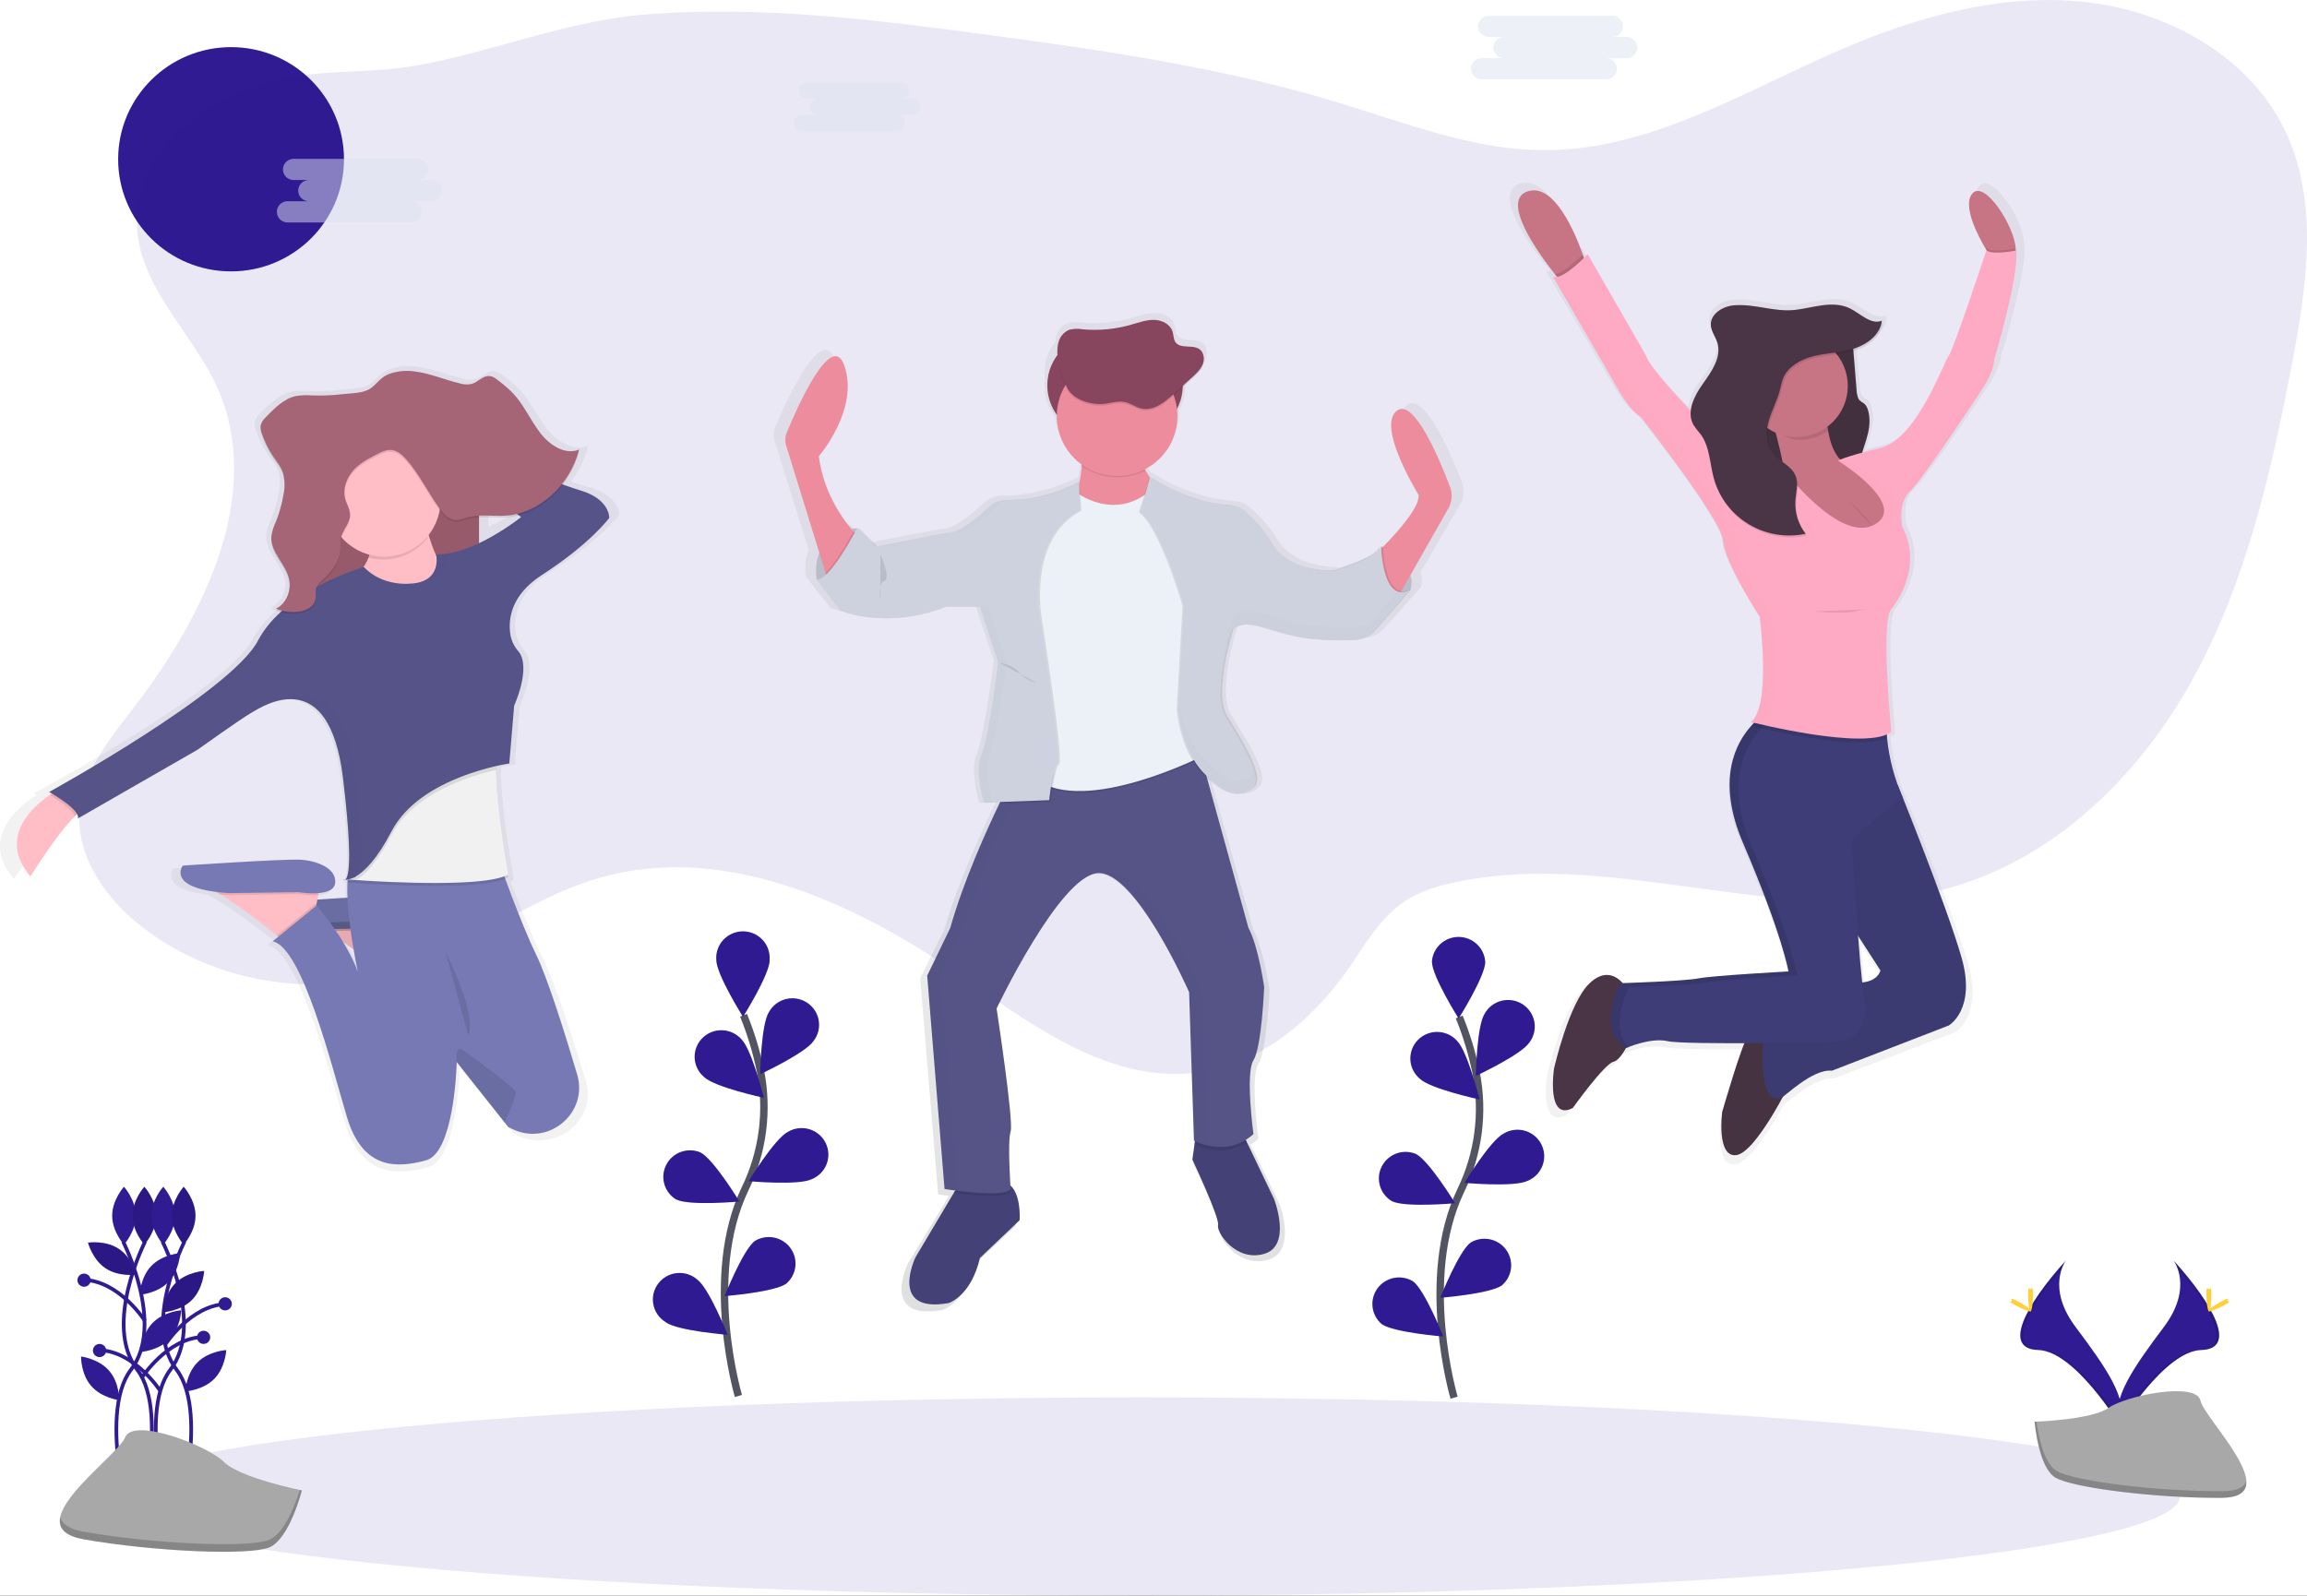 <svg width="623" height="431" viewBox="0 0 623 431" fill="none" xmlns="http://www.w3.org/2000/svg">
<rect x="0" y="0" width="623" height="431" fill="#333333" stroke="none"/>
<g clip-path="url(#clip0)">
<path d="M0 0H623V431H0V0Z" fill="white"/>
<path d="M62.398 73.31C79.24 73.31 92.892 59.749 92.892 43.02C92.892 26.292 79.24 12.73 62.398 12.73C45.557 12.73 31.904 26.292 31.904 43.02C31.904 59.749 45.557 73.31 62.398 73.31Z" fill="#311B92"/>
<path opacity="0.1" d="M58.673 104.682C71.477 133.408 55.144 166.486 35.919 191.394C29.484 199.746 22.38 208.503 21.488 218.98C20.413 231.795 29.149 243.575 39.513 251.276C58.417 265.31 84.234 269.649 106.733 262.567C126.174 256.449 142.52 242.63 162.132 237.06C194.929 227.73 229.693 243.197 257.78 262.469C277.661 276.093 298.952 292.694 322.92 289.775C339.784 287.723 354.096 275.962 363.81 262.117C368.5 255.433 372.58 247.94 379.408 243.432C383.468 240.747 388.237 239.327 393.006 238.31C436.553 229.065 482.769 251.628 525.739 240.024C554.764 232.206 577.905 209.402 592.296 183.165C606.687 156.928 613.404 127.303 618.999 97.951C622.974 77.103 626.273 54.579 617.136 35.405C607.468 15.103 585.087 2.796 562.596 0.489C540.104 -1.817 517.547 4.548 496.826 13.526C470.936 24.772 445.559 40.513 417.301 40.565C398.056 40.604 379.703 33.268 361.305 27.671C330.542 18.322 298.552 13.676 266.674 9.389C236.154 5.284 205.332 1.466 174.628 3.89C152.903 5.604 133.717 13.852 112.636 17.67C98.894 20.159 85.087 18.322 71.601 22.491C54.993 27.651 37.913 39.607 36.994 58.436C36.129 76.36 51.884 89.442 58.673 104.682Z" fill="#311B92"/>
<path d="M394.803 130.261C392.002 123.01 384.78 105.966 380.025 109.347C374.016 113.621 386.033 132.502 386.033 132.502C386.374 135.969 379.618 143.181 375.997 146.777C375.997 146.491 375.997 146.328 375.997 146.328C375.963 146.465 375.91 146.596 375.84 146.719L375.538 146.556C375.457 146.843 375.312 147.108 375.112 147.331C375.112 146.843 375.079 146.556 375.079 146.556C374.384 149.481 362.249 153.188 362.249 153.188C362.249 153.188 361.921 153.188 361.357 153.188C357.985 153.188 349.209 152.433 345.142 145.97C343.039 142.468 340.348 139.35 337.186 136.75C336.103 135.908 334.788 135.412 333.414 135.33C322.178 134.613 313.081 128.965 311.264 127.759L310.929 127.531L310.857 127.74C310.431 127.134 310.017 126.489 309.63 125.824L309.434 125.466C312.153 124.11 314.442 122.032 316.046 119.463C317.649 116.894 318.505 113.934 318.518 110.911C318.518 110.8 318.518 110.683 318.518 110.572C319.507 108.875 320.027 106.949 320.027 104.988V103.034L322.592 100.766C323.766 99.731 324.979 98.636 325.576 97.209C325.816 96.632 325.923 96.008 325.891 95.385C325.948 94.85 325.868 94.31 325.657 93.816C325.445 93.321 325.111 92.888 324.684 92.557C322.716 91.208 319.437 92.557 318.013 90.681C317.357 89.834 317.475 88.68 317.154 87.684C316.498 85.657 314.137 84.563 311.952 84.53C309.768 84.498 307.676 85.286 305.577 85.879C301.167 87.123 296.565 87.551 291.999 87.143C290.764 86.925 289.496 86.969 288.28 87.273C287.537 87.578 286.877 88.053 286.353 88.658C285.828 89.264 285.455 89.984 285.263 90.759C285.101 91.342 285.004 91.94 284.974 92.544C283.144 94.594 282.132 97.238 282.127 99.978V104.988C282.131 107.663 283.097 110.248 284.85 112.279C285.056 114.636 285.778 116.921 286.964 118.973C288.15 121.025 289.772 122.796 291.717 124.163C291.717 124.293 291.717 124.426 291.717 124.56L291.802 124.612C291.696 126.166 291.455 127.707 291.081 129.219V128.886C291.081 128.886 281.898 133.74 272.059 133.858H270.977C269.036 133.793 267.148 134.496 265.729 135.812C262.817 138.536 257.714 142.842 254.578 142.842C253.923 142.842 237.367 146.054 234.625 146.588L229.502 141.604L229.345 141.897L229.043 141.604C228.483 141.647 227.926 141.728 227.377 141.845C224.753 138.757 219.506 131.577 218.293 121.941C218.293 121.941 229.62 109.126 225.455 97.183C221.9 87.006 212.107 108.819 209.326 115.393C208.84 116.54 208.779 117.822 209.155 119.009L218.358 148.471C217.482 150.754 217.231 153.227 217.63 155.638H217.525L224.229 164.18C224.229 164.18 229.273 166.317 237.164 166.278C242.947 166.287 248.678 165.195 254.047 163.059H255.602L255.307 163.17H263.289L268.366 178.422C268.196 179.81 265.742 199.18 263.775 203.513C263.191 204.96 262.927 206.516 263.001 208.073C263.104 211.066 263.596 214.034 264.463 216.902L268.91 216.739L268.74 217.084C264.975 224.753 258.685 238.415 254.965 251.185L248.491 264.216L253.345 322.658H253.542L253.916 322.717C254.441 322.795 255.228 322.912 256.264 323.042L255.884 323.694L245.186 341.285C245.186 341.285 237.557 356.798 254.434 353.873C254.434 353.873 260.672 352.074 263.217 341.494L274.315 331.154C274.315 331.154 274.834 324.287 271.692 321.544C271.495 318.371 270.996 309.106 271.764 306.878C272.689 304.181 267.828 273.161 267.828 273.161C267.828 273.161 285.394 236.969 296.033 236.07C296.813 236.015 297.596 236.117 298.335 236.369C307.079 239.197 317.672 260.196 320.788 266.731L320.932 267.03V267.089L321.05 267.343V267.415L321.155 267.636V267.695L321.247 267.897V267.942L321.326 268.105V268.17L321.385 268.294V268.346L321.424 268.438V268.49V268.548L321.457 268.627L322.841 309.315L322.979 309.386H323.044L322.926 310.227L322.323 314.429C322.323 314.429 329.951 330.392 329.485 332.411C329.02 334.431 334.569 342.53 342.427 340.282C350.285 338.034 345.608 325.362 345.608 325.362L338.039 309.868L337.704 309.178C338.458 308.718 339.169 308.193 339.829 307.608C339.829 307.608 337.521 290.974 339.829 287.378C342.138 283.781 342.834 267.369 342.834 267.369C342.834 267.369 341.213 256.13 338.439 251.185L326.816 209.976C330.299 213.194 333.008 214.452 335.271 214.367H335.645C336.639 214.386 337.621 214.143 338.491 213.663C338.958 213.402 339.398 213.094 339.803 212.745C339.881 212.679 339.953 212.607 340.02 212.53C343.253 209.832 336.32 199.265 332.391 192.984C328.606 186.925 333.821 170.461 334.215 169.236C334.565 168.98 334.941 168.762 335.336 168.584C336.15 168.238 337.023 168.05 337.908 168.03C341.673 168.161 346.303 170.311 352.036 171.392C356.02 172.065 360.058 172.377 364.099 172.324H364.335C365.942 172.324 367.398 172.291 368.579 172.246C369.656 172.204 370.71 171.921 371.662 171.418C372.477 170.946 373.216 170.353 373.852 169.659L383.914 158.368L383.652 158.492C384.14 157.211 384.14 155.798 383.652 154.518L394.284 136.275C394.821 135.376 395.147 134.368 395.236 133.327C395.326 132.286 395.178 131.238 394.803 130.261Z" fill="url(#paint0_linear)"/>
<path d="M275.345 329.609L264.634 339.805C262.181 350.23 256.153 351.995 256.153 351.995C239.866 354.875 247.226 339.616 247.226 339.616L257.557 322.253L258.829 320.11C258.829 320.11 266.195 317.894 271.101 319.224C271.721 319.392 272.293 319.7 272.774 320.123C275.85 322.774 275.345 329.609 275.345 329.609Z" fill="#444176"/>
<path d="M341.391 338.698C333.802 340.913 328.449 332.938 328.928 330.938C329.407 328.938 321.995 313.229 321.995 313.229L322.572 309.086L323.11 305.248L335.573 306.134L336.747 308.584L344.054 323.862C344.054 323.862 348.98 336.482 341.391 338.698Z" fill="#444176"/>
<path opacity="0.1" d="M272.892 321.855C271.718 323.855 262.2 322.845 257.563 322.22L258.835 320.076C258.835 320.076 266.202 317.861 271.108 319.19C271.727 319.359 272.3 319.667 272.78 320.089C272.846 321.171 272.892 321.855 272.892 321.855Z" fill="black"/>
<path opacity="0.1" d="M336.76 308.57C330.378 312.792 323.582 309.6 322.559 309.072L323.097 305.234L335.56 306.12L336.76 308.57Z" fill="black"/>
<path d="M338.491 286.393C336.261 289.937 338.491 306.343 338.491 306.343C331.125 312.995 322.428 308.115 322.428 308.115L321.116 268C321.116 268 306.613 234.974 296.348 235.86C286.083 236.746 269.127 272.431 269.127 272.431C269.127 272.431 273.81 303.014 272.918 305.659C272.026 308.304 272.918 321.172 272.918 321.172C271.357 323.83 255.071 321.172 255.071 321.172L250.387 263.544L256.605 250.683C260.18 238.095 266.254 224.621 269.888 217.064C271.692 213.304 272.899 211.011 272.899 211.011L284.771 208.555L323.307 200.619L337.153 250.683C339.83 255.556 341.391 266.639 341.391 266.639C341.391 266.639 340.722 282.849 338.491 286.393Z" fill="#565387"/>
<g opacity="0.1">
<path opacity="0.1" d="M325.996 308.116L324.684 268.001C324.684 268.001 310.182 234.975 299.916 235.861C299.458 235.906 299.006 236.006 298.572 236.161C308.581 239.464 321.116 268.001 321.116 268.001L322.428 308.116C325.165 309.501 328.25 310.06 331.303 309.725C329.452 309.504 327.655 308.959 325.996 308.116Z" fill="black"/>
<path opacity="0.1" d="M258.613 321.192L253.929 263.564L260.174 250.683C263.749 238.096 269.822 224.622 273.456 217.064C275.26 213.305 276.467 211.012 276.467 211.012L288.339 208.555L323.517 201.291L323.326 200.594L284.771 208.555L272.899 211.012C272.899 211.012 271.692 213.305 269.888 217.064C266.241 224.622 260.18 238.122 256.606 250.683L250.361 263.538L255.044 321.166C255.044 321.166 263.939 322.619 269.212 322.3C265.663 322.108 262.125 321.738 258.613 321.192Z" fill="black"/>
</g>
<path d="M231.477 142.666C231.477 142.666 218.759 143.318 220.543 156.628L224.111 157.071L229.463 151.312L232.139 146.438V145.331L231.477 142.666Z" fill="#CED2DF"/>
<path opacity="0.1" d="M231.477 142.666C231.477 142.666 218.759 143.318 220.543 156.628L224.111 157.071L229.463 151.312L232.139 146.438V145.331L231.477 142.666Z" fill="black"/>
<path d="M372.967 147.539C372.967 147.539 383.462 153.077 380.779 159.508L377.434 160.811L372.974 158.374L372.318 152.614L372.764 148.627L372.967 147.539Z" fill="#CED2DF"/>
<path opacity="0.1" d="M372.967 147.539C372.967 147.539 383.462 153.077 380.779 159.508L377.434 160.811L372.974 158.374L372.318 152.614L372.764 148.627L372.967 147.539Z" fill="black"/>
<path d="M305.583 90.353H296.656C289.016 90.353 282.823 96.505 282.823 104.094C282.823 111.683 289.016 117.835 296.656 117.835H305.583C313.223 117.835 319.417 111.683 319.417 104.094C319.417 96.505 313.223 90.353 305.583 90.353Z" fill="#88455E"/>
<path d="M231.392 144.549L223.58 156.928L222.924 154.726L212.311 120.377C211.948 119.206 212.006 117.946 212.475 116.813C215.157 110.337 224.616 88.797 228.046 98.864C232.061 110.591 221.126 123.244 221.126 123.244C222.373 133.512 228.178 140.953 230.46 143.533C231.037 144.204 231.392 144.549 231.392 144.549Z" fill="#EC8C9C"/>
<path d="M371.294 149.865C371.294 149.865 383.567 138.34 383.101 133.688C383.101 133.688 371.498 115.073 377.303 110.884C381.894 107.548 388.867 124.358 391.569 131.505C391.926 132.457 392.07 133.475 391.989 134.488C391.909 135.501 391.607 136.484 391.103 137.369L376.437 163.163L371.294 149.865Z" fill="#EC8C9C"/>
<path d="M291.855 117.731C291.855 117.731 294.085 131.915 287.618 137.238C281.15 142.561 306.141 142.528 306.141 142.528L315.068 134.326C315.068 134.326 304.803 124.794 307.925 117.705L291.855 117.731Z" fill="#EC8C9C"/>
<path opacity="0.1" d="M291.409 133.91C291.409 133.91 301.005 141.005 310.595 133.023L326.212 165.163L325.32 204.392C325.32 204.392 292.963 221.013 279.576 210.823C266.188 200.633 277.346 195.31 277.346 195.31L274.223 165.17L277.569 145.663C277.569 145.663 283.59 136.353 284.043 136.353C284.495 136.353 291.409 133.91 291.409 133.91Z" fill="black"/>
<path d="M291.409 133.466C291.409 133.466 301.005 140.574 310.602 132.58L326.219 164.72L325.327 203.949C325.327 203.949 292.97 220.569 279.583 210.379C266.195 200.189 277.353 194.866 277.353 194.866L274.23 164.727L277.576 145.22C277.576 145.22 283.597 135.909 284.05 135.909C284.502 135.909 291.409 133.466 291.409 133.466Z" fill="#EBF1F6"/>
<path opacity="0.1" d="M291.409 130.15C291.409 130.15 282.311 135.297 272.433 135.043C271.506 135.015 270.583 135.169 269.717 135.498C268.851 135.827 268.06 136.323 267.389 136.959C264.575 139.643 259.649 143.891 256.599 143.891C255.943 143.891 236.96 147.657 236.96 147.657L231.943 142.673C231.943 142.673 224.465 157.189 220.897 156.524L227.371 164.949C227.371 164.949 239.643 170.265 255.707 163.841H265.08L269.986 178.911C269.986 178.911 267.533 199.304 265.526 203.734C263.519 208.165 266.182 216.81 266.182 216.81L283.807 216.159C283.807 216.159 284.699 207.513 286.037 206.386C287.375 205.259 281.354 167.157 281.354 167.157C281.354 167.157 277.339 145.657 292.065 137.904L291.409 130.15Z" fill="black"/>
<path opacity="0.1" d="M284.764 208.58C284.115 211.209 283.653 213.881 283.38 216.574L269.888 217.083C271.692 213.323 272.899 211.03 272.899 211.03L284.764 208.58Z" fill="black"/>
<path opacity="0.1" d="M231.392 144.548L223.58 156.927L222.924 154.725C225.79 151.898 229.148 145.988 230.486 143.525C231.037 144.203 231.392 144.548 231.392 144.548Z" fill="black"/>
<path d="M291.409 130.15C291.409 130.15 281.859 135.297 271.987 135.043C271.06 135.015 270.137 135.169 269.271 135.498C268.405 135.827 267.614 136.323 266.943 136.959C264.129 139.643 259.203 143.891 256.153 143.891C255.497 143.891 236.514 147.657 236.514 147.657L231.477 142.666C231.477 142.666 223.999 157.182 220.431 156.518L226.905 164.942C226.905 164.942 239.177 170.259 255.241 163.834H264.614L269.521 178.898C269.521 178.898 267.067 199.291 265.06 203.721C263.053 208.152 265.716 216.797 265.716 216.797L283.341 216.146C283.341 216.146 284.233 207.5 285.571 206.373C286.909 205.246 280.888 167.144 280.888 167.144C280.888 167.144 276.873 145.644 291.599 137.891L291.409 130.15Z" fill="#CED2DF"/>
<path opacity="0.1" d="M310.601 128.807C310.601 128.807 319.706 135.7 331.86 136.495C333.19 136.578 334.461 137.067 335.5 137.895C338.566 140.479 341.164 143.564 343.181 147.017C348.088 154.998 360.137 154.112 360.137 154.112C360.137 154.112 371.852 150.457 372.521 147.597C372.521 147.597 372.856 163.233 380.222 159.455L370.534 170.544C369.923 171.244 369.174 171.813 368.334 172.215C367.493 172.618 366.579 172.845 365.647 172.883C362.006 173.026 355.683 173.072 350.344 172.042C342.309 170.492 336.511 166.726 332.273 170.048C332.273 170.048 326.698 187.334 330.489 193.543C334.28 199.752 340.984 210.163 337.855 212.828C334.726 215.493 330.935 215.265 324.691 208.841C318.446 202.417 317.771 191.555 317.771 191.555L319.332 163.631C319.332 163.631 313.31 142.573 307.525 138.365L310.601 128.807Z" fill="black"/>
<path opacity="0.1" d="M381.107 159.174L371.393 170.309C370.747 171.048 369.948 171.639 369.051 172.042C368.253 172.4 367.394 172.601 366.519 172.635C362.879 172.785 356.556 172.83 351.216 171.794C343.699 170.342 338.137 166.954 333.979 169.24C333.684 169.402 333.403 169.587 333.139 169.794C333.139 169.794 327.564 187.079 331.355 193.288C335.146 199.497 341.85 209.909 338.721 212.574C338.197 213.031 337.61 213.411 336.976 213.701C334.169 214.958 330.686 213.87 325.556 208.586C319.312 202.156 318.636 191.301 318.636 191.301L320.198 163.377C320.198 163.377 314.176 142.319 308.391 138.11L310.942 129.021C312.7 130.207 321.477 135.778 332.326 136.488C333.656 136.571 334.927 137.06 335.966 137.889C339.031 140.472 341.629 143.557 343.647 147.01C348.553 154.991 360.603 154.105 360.603 154.105C363.491 153.19 366.312 152.075 369.044 150.77C370.756 149.936 372.265 149.023 372.98 148.163C373.181 147.939 373.327 147.671 373.406 147.382C373.406 147.382 373.747 162.94 381.107 159.174Z" fill="black"/>
<path d="M380.661 159.397L370.953 170.545C370.419 171.157 369.78 171.669 369.064 172.056C368.147 172.551 367.128 172.83 366.086 172.871C362.446 173.021 356.123 173.066 350.783 172.03C343.535 170.63 338.098 167.424 333.998 169.255C333.53 169.457 333.089 169.718 332.686 170.03C332.686 170.03 327.111 187.315 330.902 193.524C334.693 199.733 341.397 210.145 338.268 212.81C337.864 213.156 337.424 213.459 336.956 213.715C334.07 215.299 330.502 214.367 325.091 208.822C318.846 202.392 318.171 191.537 318.171 191.537L319.732 163.613C319.732 163.613 313.71 142.555 307.925 138.346L310.601 128.814L310.923 129.036C312.681 130.222 321.457 135.792 332.306 136.502C333.636 136.585 334.907 137.075 335.946 137.903C339.011 140.487 341.609 143.572 343.627 147.025C348.534 155.006 360.583 154.12 360.583 154.12C363.472 153.205 366.292 152.09 369.025 150.784C371.052 149.755 372.704 148.627 372.96 147.598C372.96 147.598 372.96 147.8 372.96 148.158C373.157 150.849 374.141 162.727 380.661 159.397Z" fill="#CED2DF"/>
<path opacity="0.1" d="M308.122 118.064H291.724C292.084 120.654 292.188 123.273 292.032 125.883C294.535 127.632 297.471 128.672 300.524 128.89C303.577 129.108 306.632 128.497 309.362 127.121C307.787 124.228 306.83 120.944 308.122 118.064Z" fill="black"/>
<path d="M301.674 128.585C310.669 128.585 317.961 121.343 317.961 112.408C317.961 103.473 310.669 96.231 301.674 96.231C292.68 96.231 285.388 103.473 285.388 112.408C285.388 121.343 292.68 128.585 301.674 128.585Z" fill="#EC8C9C"/>
<path opacity="0.1" d="M298.29 109.528C300.107 109.313 301.923 108.675 303.714 109.033C305.341 109.359 306.725 110.473 308.352 110.812C311.487 111.463 314.399 109.17 316.767 107.033L321.883 102.407C323.018 101.384 324.186 100.309 324.769 98.902C325.353 97.494 325.15 95.644 323.904 94.758C322.034 93.455 318.814 94.758 317.462 92.907C316.852 92.074 316.944 90.953 316.629 89.956C315.973 87.962 313.717 86.874 311.605 86.848C309.493 86.822 307.473 87.591 305.452 88.151C301.196 89.378 296.747 89.8 292.334 89.396C291.143 89.179 289.919 89.221 288.746 89.52C288.024 89.826 287.384 90.296 286.878 90.892C286.373 91.489 286.015 92.194 285.834 92.953C284.823 96.498 286.549 102.211 288.28 105.384C290.012 108.557 294.833 109.952 298.29 109.528Z" fill="black"/>
<path d="M298.29 109.085C300.107 108.87 301.923 108.231 303.714 108.59C305.341 108.915 306.725 110.029 308.352 110.368C311.487 111.02 314.399 108.726 316.767 106.589L321.883 101.963C323.018 100.941 324.186 99.865 324.769 98.458C325.353 97.051 325.15 95.201 323.904 94.314C322.034 93.011 318.814 94.314 317.462 92.464C316.852 91.63 316.944 90.51 316.629 89.513C315.973 87.519 313.717 86.431 311.605 86.405C309.493 86.379 307.473 87.148 305.452 87.708C301.196 88.934 296.747 89.356 292.334 88.952C291.143 88.736 289.919 88.778 288.746 89.076C288.024 89.382 287.384 89.853 286.878 90.449C286.373 91.045 286.015 91.751 285.834 92.51C284.823 96.054 286.549 101.768 288.28 104.941C290.012 108.114 294.833 109.476 298.29 109.085Z" fill="#88455E"/>
<path opacity="0.1" d="M269.881 179.014C269.881 179.014 273.45 179.457 275.234 181.672C277.018 183.887 280.14 184.552 280.14 184.552" fill="black"/>
<path opacity="0.1" d="M237.748 149.754C237.748 149.754 240.66 156.211 238.863 156.862C237.065 157.514 237.748 162.179 237.748 162.179" fill="black"/>
<g opacity="0.1">
<path opacity="0.1" d="M238.751 147.539C238.751 147.539 257.714 143.774 258.37 143.774C261.426 143.774 266.346 139.526 269.16 136.841C270.016 136.027 271.068 135.446 272.216 135.154H271.974C271.047 135.125 270.124 135.279 269.258 135.608C268.392 135.937 267.601 136.434 266.93 137.069C264.116 139.754 259.19 144.002 256.14 144.002C255.608 144.002 243.474 146.393 238.548 147.363L238.751 147.539Z" fill="black"/>
<path opacity="0.1" d="M291.435 131.081V130.254C286.873 132.564 281.964 134.124 276.9 134.873C281.925 134.429 286.839 133.147 291.435 131.081Z" fill="black"/>
<path opacity="0.1" d="M267.986 216.686C267.986 216.686 265.31 208.04 267.33 203.61C269.35 199.18 271.79 178.787 271.79 178.787L266.897 163.717H257.497L256.927 163.938H264.634L269.521 179.015C269.521 179.015 267.067 199.408 265.06 203.838C263.053 208.268 265.716 216.914 265.716 216.914L283.341 216.263V216.126L267.986 216.686Z" fill="black"/>
</g>
<g opacity="0.1">
<path opacity="0.1" d="M338.491 209.266C338.087 209.612 337.647 209.915 337.18 210.171C334.294 211.754 330.725 210.823 325.314 205.278C320.355 200.177 318.912 192.248 318.525 189.244L318.394 191.538C318.394 191.538 319.05 202.399 325.314 208.823C330.725 214.387 334.294 215.299 337.18 213.716C337.647 213.459 338.087 213.156 338.491 212.81C339.429 212.009 339.482 210.504 338.99 208.627C338.868 208.871 338.699 209.088 338.491 209.266Z" fill="black"/>
<path opacity="0.1" d="M377.506 159.729L371.189 166.981C370.656 167.593 370.016 168.105 369.3 168.492C368.384 168.987 367.365 169.266 366.322 169.307C362.682 169.457 356.359 169.502 351.02 168.466C343.772 167.066 338.334 163.86 334.234 165.691C333.766 165.893 333.325 166.154 332.923 166.466C332.923 166.466 329.322 177.633 329.873 185.237C330.299 178.129 332.923 170.011 332.923 170.011C333.325 169.698 333.766 169.438 334.234 169.235C338.341 167.404 343.772 170.61 351.02 172.011C356.359 173.04 362.675 172.995 366.322 172.851C367.365 172.81 368.384 172.531 369.3 172.037C370.014 171.655 370.654 171.15 371.189 170.545L380.904 159.41C380.401 159.721 379.832 159.912 379.243 159.967C378.653 160.023 378.059 159.941 377.506 159.729Z" fill="black"/>
</g>
<path d="M92.249 239.535C92.327 239.61 92.427 239.658 92.535 239.672C92.642 239.686 92.752 239.666 92.846 239.613C92.645 239.617 92.444 239.591 92.249 239.535Z" fill="url(#paint1_linear)"/>
<path d="M159.095 131.608C157.915 131.27 156.229 130.716 154.202 130.012C156.308 127.321 157.849 124.237 158.734 120.943L158.564 121.008C158.623 120.806 158.682 120.611 158.734 120.402C154.845 121.972 150.542 119.314 147.8 115.9C145.058 112.486 143.209 108.251 140.205 105.111C138.953 103.861 137.606 102.709 136.177 101.664C135.292 101.013 134.341 100.276 133.258 100.244C131.507 100.192 130.136 101.899 128.45 102.4C127.341 102.648 126.186 102.606 125.099 102.276C120.75 101.286 116.571 99.455 112.131 98.973C109.755 98.682 107.344 98.952 105.093 99.762C102.863 100.602 101.846 102.276 100.042 103.619C98.074 105.059 94.231 105.026 91.941 105.28C89.163 105.595 86.366 105.711 83.572 105.625C81.966 105.487 80.349 105.546 78.757 105.801C75.432 106.524 72.762 109.15 70.269 111.665C69.589 112.234 69.1 112.995 68.866 113.848C68.834 114.088 68.834 114.331 68.866 114.571C68.841 115.228 68.955 115.882 69.2 116.493C69.968 118.754 71.052 120.897 72.421 122.858C73.438 124.305 74.625 125.666 75.202 127.38C75.476 128.222 75.62 129.101 75.628 129.986C75.6 130.926 75.501 131.862 75.333 132.788C74.893 135.346 74.169 137.848 73.175 140.248C72.558 141.48 72.133 142.798 71.916 144.157C71.897 144.434 71.897 144.713 71.916 144.991C71.752 149.291 76.12 152.386 76.966 156.66C77.036 157.014 77.078 157.374 77.091 157.735C76.999 160.399 75.471 163.006 73.215 164.042C73.411 164.12 73.615 164.185 73.818 164.25C73.624 164.371 73.422 164.48 73.215 164.576C73.628 164.732 74.048 164.869 74.474 164.98C71.91 167.198 69.754 169.844 68.105 172.798C60.516 186.832 9.117 214.32 9.117 214.32L9.878 214.75L9.262 215.148C4.815 218.086 -5.621 226.654 3.811 237.488C3.811 237.488 11.177 225.943 16.339 221.024C16.569 220.803 16.798 220.601 16.995 220.412C17.108 220.585 17.184 220.78 17.218 220.984C17.252 221.188 17.243 221.397 17.192 221.598L50.985 202.736C50.985 202.736 62.995 194.383 66.347 192.5C68.706 191.04 71.273 189.942 73.962 189.243L73.569 189.406C74.832 189.06 76.135 188.876 77.445 188.858C83.427 188.95 89.908 193.302 92.04 210.535C94.9 233.612 93.575 237.775 92.656 238.342C92.543 238.334 92.431 238.314 92.322 238.283C92.35 238.308 92.381 238.33 92.414 238.349C92.289 238.34 92.166 238.318 92.046 238.283C92.112 238.344 92.193 238.386 92.28 238.407C92.367 238.427 92.459 238.425 92.545 238.401C92.607 238.419 92.672 238.425 92.737 238.417C92.801 238.409 92.863 238.388 92.919 238.355C93.069 238.364 93.221 238.364 93.371 238.355C93.371 238.568 93.356 238.785 93.325 239.007C93.279 239.007 93.056 239.13 93.325 239.143C93.253 240.446 93.26 241.86 93.325 243.339C90.354 243.502 87.383 243.678 84.798 243.834L85.028 242.616L85.133 242.069C87.415 241.886 89.58 241.222 89.836 239.384C90.393 235.345 84.811 233.188 80.062 232.921C75.314 232.654 46.833 234.537 46.833 234.537C46.833 234.537 42.563 240.029 56.108 241.704C56.51 241.912 56.928 242.13 57.361 242.355C62.667 245.359 69.863 250.89 73.313 253.614L73.792 253.992L72.244 255.243C80.62 257.126 88.721 288.92 93.188 303.456C97.654 317.992 107.428 317.464 115.529 315.307C123.118 313.288 124.056 291.396 124.18 288.647V288.367L137.679 304.928L138.702 306.186C139.096 306.39 139.485 306.581 139.87 306.759C150.089 311.587 161.378 302.329 158.17 291.774C154.924 281.134 149.886 265.4 146.528 258.748C143.714 253.177 140.08 243.926 137.876 238.133C138.162 238.019 138.44 237.887 138.709 237.736C138.709 237.736 138.657 237.475 138.571 237L138.709 236.928C138.709 236.928 135.429 220.171 135.285 208.261C135.285 208.052 135.285 207.835 135.285 207.609C135.285 207.479 135.285 207.349 135.285 207.225C137.725 206.671 139.273 206.456 139.273 206.456L139.319 205.935L139.037 205.994L140.395 190.559C140.395 190.559 145.38 180.024 141.562 175.639C140.402 174.356 139.627 172.776 139.326 171.078C138.67 167.045 139.326 160.315 148.213 154.725C161.896 146.105 167.235 139.088 167.235 139.088C167.235 139.088 167.471 134.058 159.095 131.608ZM131.92 142.32V135.185C134.459 135.061 137.049 135.355 139.601 135.185C140.854 135.098 142.095 134.891 143.307 134.566L143.924 134.99C140.191 137.842 136.168 140.299 131.92 142.32ZM93.122 254.148C94.126 254.839 95.136 255.555 96.126 256.279C96.743 259.797 97.287 262.279 97.326 262.455C96.195 259.559 94.787 256.778 93.122 254.148Z" fill="url(#paint2_linear)"/>
<path d="M114.807 248.285L114.217 251.471L113.764 253.908L112.938 258.364L104.922 263.935C104.922 263.935 104.201 263.322 103.007 262.352C99.727 259.667 92.82 254.221 87.75 251.276C86.447 250.449 85.037 249.803 83.559 249.354L114.807 248.285Z" fill="#FFBDC6"/>
<path opacity="0.1" d="M114.807 248.285L114.217 251.471C112.45 251.569 110.678 251.479 108.93 251.204L90.229 251.471C89.344 251.419 88.517 251.347 87.743 251.269C86.44 250.443 85.03 249.796 83.552 249.347L114.807 248.285Z" fill="black"/>
<path d="M108.93 250.682C108.93 250.682 118.283 252.272 118.815 248.291C119.346 244.311 114.007 242.213 109.474 241.913C104.942 241.613 77.675 243.516 77.675 243.516C77.675 243.516 72.867 249.881 90.23 250.943L108.93 250.682Z" fill="#7679B4"/>
<path opacity="0.1" d="M114.807 248.285L114.217 251.471L113.764 253.908L112.938 258.364L104.922 263.935C104.922 263.935 104.201 263.322 103.007 262.352C99.727 259.667 92.82 254.221 87.75 251.276C86.447 250.449 85.037 249.803 83.559 249.354L114.807 248.285Z" fill="black"/>
<path opacity="0.1" d="M114.807 248.285L114.217 251.471C112.45 251.569 110.678 251.479 108.93 251.204L90.229 251.471C89.344 251.419 88.517 251.347 87.743 251.269C86.44 250.443 85.03 249.796 83.552 249.347L114.807 248.285Z" fill="black"/>
<path opacity="0.1" d="M108.93 250.682C108.93 250.682 118.283 252.272 118.815 248.291C119.346 244.311 114.007 242.213 109.474 241.913C104.942 241.613 77.675 243.516 77.675 243.516C77.675 243.516 72.867 249.881 90.23 250.943L108.93 250.682Z" fill="black"/>
<path d="M129.362 119.85H80.476V177.432H129.362V119.85Z" fill="#A66477"/>
<path opacity="0.1" d="M129.362 119.85H80.476V177.432H129.362V119.85Z" fill="black"/>
<path d="M23.174 218.433C22.367 218.635 21.344 219.403 20.196 220.524C15.257 225.371 8.212 236.741 8.212 236.741C-0.813 226.069 9.176 217.631 13.46 214.732C14.496 214.028 15.191 213.65 15.191 213.65L23.174 218.433Z" fill="#FFBDC6"/>
<path d="M114.276 138.027C114.276 138.027 116.683 154.746 124.961 158.726C133.239 162.707 114.276 170.135 114.276 170.135L88.36 160.583C88.36 160.583 103.053 155.808 100.114 141.741L114.276 138.027Z" fill="#FFBDC6"/>
<path d="M86.517 238.598L85.927 241.784L85.474 244.22L84.647 248.677L76.632 254.247C76.632 254.247 75.911 253.635 74.717 252.664C71.437 249.98 64.53 244.533 59.46 241.588C58.157 240.762 56.747 240.115 55.269 239.666L86.517 238.598Z" fill="#FFBDC6"/>
<path opacity="0.1" d="M86.517 238.598L85.927 241.784C84.16 241.881 82.388 241.792 80.64 241.517L61.939 241.784C61.054 241.732 60.227 241.66 59.453 241.582C58.15 240.755 56.74 240.109 55.262 239.66L86.517 238.598Z" fill="black"/>
<path d="M80.614 240.989C80.614 240.989 89.967 242.578 90.498 238.598C91.03 234.617 85.69 232.493 81.145 232.232C76.599 231.972 49.352 233.822 49.352 233.822C49.352 233.822 44.544 240.187 61.907 241.249L80.614 240.989Z" fill="#7679B4"/>
<path opacity="0.1" d="M85.448 244.226L84.621 248.683L76.606 254.253C76.606 254.253 75.884 253.641 74.69 252.67L85.29 244.037L85.448 244.226Z" fill="black"/>
<path d="M138.335 304.974C137.968 304.796 137.596 304.607 137.22 304.407L136.243 303.169L123.334 286.881V287.167C123.249 289.871 122.317 311.437 115.063 313.424C107.316 315.548 97.963 316.076 93.693 301.749C89.423 287.422 81.669 256.109 73.654 254.252L85.54 244.564C85.54 244.564 93.411 253.685 96.625 262.468C96.507 261.908 91.069 236.687 95.555 232.23H134.557C134.557 232.23 140.565 249.261 144.711 257.705C147.925 264.26 152.746 279.753 155.861 290.236C158.944 300.609 148.174 309.73 138.335 304.974Z" fill="#7679B4"/>
<path opacity="0.1" d="M137.246 237C131.232 240.538 104.785 239.098 96.166 238.525L93.824 238.356C93.568 238.356 93.863 238.212 93.863 238.212L94.106 235.802L100.514 219.618L134.846 199.863C134.15 201.942 133.914 205.128 133.973 208.783C134.144 220.497 137.246 237 137.246 237Z" fill="black"/>
<path d="M137.246 236.212C131.231 239.75 104.784 238.31 96.165 237.737L93.824 237.567H93.437L93.863 237.456L95.975 236.903L100.514 218.855L134.845 199.088C134.15 201.166 133.914 204.352 133.973 208.007C134.144 219.702 137.246 236.212 137.246 236.212Z" fill="#F2F1F2"/>
<path opacity="0.1" d="M133.973 207.981C126.994 209.578 111.632 214.275 105.729 225.573C101.794 233.117 98.514 236.355 96.172 237.711L93.831 237.541L93.87 237.398L95.982 236.844L100.521 218.797L134.852 199.029C134.144 201.166 133.914 204.326 133.973 207.981Z" fill="black"/>
<path opacity="0.1" d="M15.158 213.656L23.174 218.432C22.367 218.634 21.344 219.403 20.196 220.523C19.54 218.569 15.329 215.884 13.427 214.738C14.463 214.034 15.158 213.656 15.158 213.656Z" fill="black"/>
<path opacity="0.1" d="M92.42 237.874C92.331 237.924 92.228 237.944 92.126 237.931C92.025 237.918 91.93 237.873 91.856 237.803C92.04 237.854 92.23 237.878 92.42 237.874Z" fill="black"/>
<path d="M110.53 157.664C110.53 157.664 103.315 158.459 98.238 153.155C98.238 153.155 76.868 159.26 69.653 173.059C62.438 186.859 13.283 213.923 13.283 213.923C13.283 213.923 21.809 218.699 21.029 221.09L53.353 202.515C53.353 202.515 64.838 194.286 68.046 192.429C71.253 190.573 88.885 179.164 92.624 210.21C96.362 241.255 92.624 237.574 92.624 237.574C92.624 237.574 97.969 239.431 105.742 224.543C113.515 209.656 137.535 206.235 137.535 206.235L138.847 190.599C138.847 190.599 143.615 180.226 139.962 175.9C138.848 174.627 138.108 173.074 137.823 171.411C137.213 167.437 137.823 160.811 146.35 155.305C159.469 146.835 164.52 139.916 164.52 139.916C164.52 139.916 164.789 134.873 156.773 132.489C148.758 130.104 116.165 117.1 116.165 117.1L115.096 121.608L140.742 139.656C140.742 139.656 127.919 150.002 117.785 149.741C117.746 149.696 119.615 157.397 110.53 157.664Z" fill="#565388"/>
<path opacity="0.1" d="M115.483 145.304C114.851 143.166 114.358 140.99 114.007 138.789L99.845 142.529C100.465 145.213 100.354 148.013 99.524 150.64C102.418 151.407 105.476 151.31 108.314 150.359C111.153 149.409 113.646 147.648 115.483 145.298V145.304Z" fill="black"/>
<path d="M103.722 150.366C112.134 150.366 118.952 143.593 118.952 135.238C118.952 126.883 112.134 120.109 103.722 120.109C95.31 120.109 88.491 126.883 88.491 135.238C88.491 143.593 95.31 150.366 103.722 150.366Z" fill="#FFBDC6"/>
<path opacity="0.1" d="M111.816 100.831C116.04 101.306 120.061 103.111 124.22 104.088C125.259 104.412 126.366 104.455 127.427 104.212C129.041 103.717 130.353 102.036 132.019 102.088C133.048 102.088 133.986 102.818 134.813 103.489C136.182 104.521 137.469 105.656 138.663 106.883C141.53 109.978 143.314 114.148 145.931 117.51C148.548 120.872 152.674 123.491 156.393 121.947C153.868 131.72 145.577 139.193 136.617 139.799C133.042 140.04 129.402 139.303 125.919 140.346C125.055 140.695 124.145 140.915 123.216 140.997C121.248 140.997 119.622 139.18 118.375 137.414C115.463 133.257 113.128 128.54 109.848 124.755C108.766 123.504 107.487 122.312 105.959 122.084C104.43 121.856 103.02 122.579 101.656 123.282C99.406 124.442 97.104 125.641 95.359 127.622C93.614 129.602 92.512 132.567 93.234 135.251C93.621 136.697 94.513 138 94.546 139.518C94.546 141.929 92.433 143.695 92.007 146.034C91.913 147.021 91.878 148.013 91.902 149.005C91.712 152.223 89.6 154.869 87.383 156.882C86.523 157.67 85.566 158.511 85.317 159.729C85.146 160.556 85.317 161.436 85.205 162.276C84.884 164.368 82.785 165.423 80.928 165.697C78.76 166.013 76.547 165.752 74.513 164.941C77.137 163.723 78.705 160.25 78.101 157.123C77.275 152.816 72.92 149.728 73.287 145.337C73.492 143.992 73.899 142.685 74.494 141.46C75.444 139.091 76.135 136.627 76.553 134.111C76.983 132.174 76.94 130.164 76.429 128.247C75.871 126.56 74.737 125.217 73.766 123.791C72.451 121.851 71.413 119.739 70.683 117.516C70.418 116.859 70.317 116.149 70.388 115.444C70.599 114.614 71.056 113.865 71.7 113.294C74.087 110.812 76.645 108.226 79.82 107.509C81.337 107.258 82.88 107.199 84.411 107.333C87.086 107.417 89.763 107.304 92.42 106.994C94.611 106.74 98.324 106.773 100.173 105.352C101.898 104.049 102.876 102.388 105.008 101.554C107.183 100.763 109.521 100.514 111.816 100.831Z" fill="black"/>
<path opacity="0.1" d="M120.284 257.041C120.284 257.041 129.1 274.287 126.43 279.597L120.284 257.041Z" fill="black"/>
<path opacity="0.1" d="M136.269 303.169L123.36 286.881V287.167C123.36 287.167 122.613 281.903 125.072 283.675C130.457 287.545 139.076 293.891 139.26 294.986C139.444 296.08 137.515 300.472 136.269 303.169Z" fill="black"/>
<g opacity="0.1">
<path opacity="0.1" d="M118.002 149.695C118.002 149.695 119.09 154.178 115.568 156.419C120.993 155.494 121.229 151.305 121.065 149.48C120.052 149.643 119.027 149.715 118.002 149.695Z" fill="black"/>
<path opacity="0.1" d="M16.497 212.861C16.497 212.861 65.652 185.797 72.867 171.998C78.042 162.094 90.511 156.159 97.136 153.592C92.302 155.201 76.035 161.371 69.922 173.059C62.707 186.859 13.552 213.923 13.552 213.923L16.497 212.861Z" fill="black"/>
<path opacity="0.1" d="M127.565 147.592C135.928 144.986 143.924 138.555 143.924 138.555L118.277 120.508L118.861 118.032L116.408 117.055L115.338 121.563L140.985 139.611C136.87 142.824 132.36 145.506 127.565 147.592Z" fill="black"/>
<path opacity="0.1" d="M127.729 208.745C131.006 207.634 134.369 206.791 137.784 206.224L137.83 205.709C134.389 206.46 131.012 207.475 127.729 208.745Z" fill="black"/>
<path opacity="0.1" d="M96.644 236.546H96.408C96.319 236.595 96.216 236.615 96.114 236.602C96.013 236.589 95.918 236.544 95.844 236.474C96.028 236.525 96.218 236.549 96.408 236.546C97.287 236.037 98.606 232.076 95.844 209.142C92.893 184.658 81.309 186.58 74.966 189.394C81.447 187.622 90.367 189.153 92.906 210.204C95.667 233.138 94.349 237.106 93.47 237.608C94.609 237.565 95.712 237.197 96.644 236.546Z" fill="black"/>
<path opacity="0.1" d="M93.47 237.615C93.279 237.618 93.089 237.594 92.906 237.543C92.98 237.613 93.074 237.658 93.176 237.671C93.277 237.684 93.38 237.664 93.47 237.615Z" fill="black"/>
</g>
<path d="M111.816 100.317C116.04 100.793 120.061 102.597 124.22 103.575C125.259 103.898 126.366 103.941 127.427 103.698C129.041 103.203 130.353 101.522 132.019 101.574C133.048 101.574 133.986 102.304 134.813 102.975C136.182 104.007 137.469 105.142 138.663 106.37C141.53 109.464 143.314 113.634 145.931 116.996C148.548 120.358 152.674 122.977 156.393 121.433C153.868 131.206 145.577 138.679 136.617 139.285C133.042 139.526 129.402 138.79 125.919 139.832C125.055 140.182 124.145 140.401 123.216 140.484C121.248 140.484 119.622 138.666 118.375 136.9C115.463 132.744 113.128 128.027 109.848 124.241C108.766 122.99 107.487 121.798 105.959 121.57C104.43 121.342 103.02 122.065 101.656 122.769C99.406 123.928 97.104 125.127 95.359 127.108C93.614 129.089 92.512 132.053 93.234 134.737C93.621 136.184 94.513 137.487 94.546 139.005C94.546 141.415 92.433 143.181 92.007 145.52C91.913 146.508 91.878 147.5 91.902 148.491C91.712 151.71 89.6 154.355 87.383 156.368C86.523 157.156 85.566 157.997 85.317 159.215C85.146 160.043 85.317 160.922 85.205 161.763C84.884 163.854 82.785 164.91 80.928 165.183C78.76 165.499 76.547 165.238 74.513 164.427C77.137 163.209 78.705 159.736 78.101 156.609C77.275 152.303 72.92 149.214 73.287 144.823C73.492 143.478 73.899 142.172 74.494 140.946C75.444 138.577 76.135 136.113 76.553 133.597C76.983 131.661 76.94 129.65 76.429 127.733C75.871 126.046 74.737 124.704 73.766 123.277C72.451 121.337 71.413 119.226 70.683 117.003C70.418 116.346 70.317 115.635 70.388 114.931C70.599 114.1 71.056 113.351 71.7 112.781C74.087 110.298 76.645 107.712 79.82 106.995C81.337 106.744 82.88 106.685 84.411 106.819C87.086 106.904 89.763 106.791 92.42 106.48C94.611 106.226 98.324 106.259 100.173 104.839C101.898 103.536 102.876 101.874 105.008 101.04C107.183 100.249 109.521 100.001 111.816 100.317Z" fill="#A66477"/>
<path d="M546.716 66.358C546.716 66.273 546.716 66.195 546.716 66.117C546.716 66.038 546.716 65.947 546.676 65.869H546.571C546.571 65.693 546.571 65.517 546.571 65.328C546.309 59.289 537.9 46.434 534.529 50.187C531.577 53.483 536.031 61.823 538.3 65.576L538.503 65.915L538.392 65.843C538.392 65.843 529.006 93.65 527.897 94.732C526.789 95.813 519.062 117.679 508.875 120.141C506.861 120.617 505.189 121.047 503.785 121.445L503.897 121.073C504.553 118.943 505.359 116.929 505.687 114.558C506.015 112.186 505.687 109.313 504.48 108.16C503.89 107.587 503.169 107.508 502.683 106.596C502.368 105.796 502.199 104.947 502.185 104.088L501.319 93.546L501.922 93.364C505.569 92.204 509.105 89.454 509.518 85.754C509.391 85.802 509.262 85.843 509.131 85.877C509.179 85.662 509.216 85.445 509.242 85.226C506.179 86.425 503.339 83.271 500.387 81.858C495.527 79.493 489.971 81.721 484.954 82.261C479.267 82.88 473.868 80.535 468.057 80.959C464.895 81.2 461.379 83.33 461.55 86.425C461.648 88.125 462.862 89.565 463.36 91.194C464.62 95.136 461.819 99.091 459.366 102.452C457.752 104.661 456.204 107.352 455.929 109.945C450.281 104.081 444.175 97.305 443.466 94.758L427.127 66.951C427.127 66.951 426.74 67.361 426.117 67.967C426.018 67.667 425.9 67.316 425.769 66.964C423.683 61.158 417.78 47.092 410.296 49.672C402.812 52.252 413.398 66.67 418.003 72.417L418.659 73.212C418.273 73.306 417.867 73.288 417.491 73.16L435.713 104.205C435.713 104.205 439.025 110.147 442.062 111.763C442.062 111.763 464.698 140.111 464.974 145.779C465.249 151.447 475.154 166.57 475.154 166.57C475.154 166.57 478.466 191.139 472.668 195.458H472.74H472.786H472.858H472.924H473.055H473.14H473.226H473.337H473.429H473.56H473.626C473.35 195.725 473.068 196.019 472.78 196.338C468.483 201.068 462.993 211.206 470.497 228.445C481.536 253.855 483.196 263.81 483.196 263.81C483.196 263.81 462.206 264.892 458.074 265.7C454.414 266.416 440.186 266.918 436.933 267.003C435.772 265.661 432.342 262.69 427.711 267.003C421.912 272.404 417.773 290.458 417.773 290.458C417.773 290.458 415.563 305.039 423.021 301.254C423.021 301.254 431.856 289.103 434.336 288.562C435.569 288.295 436.874 286.49 437.871 284.75L437.924 284.783C437.983 284.783 438.225 284.653 438.619 284.496C440.455 283.773 445.513 282.034 449.501 282.9C451.685 283.376 461.052 283.487 470.871 283.46C468.654 288.738 464.679 302.355 464.679 302.355C464.679 302.355 463.019 315.053 468.529 314.532C472.465 314.148 478.499 304.16 481.648 298.459C483.93 296.797 490.47 290.842 495.304 291.292L527.877 278.874C527.877 278.874 535.604 274.554 531.465 260.246C528.186 248.871 518.852 225.585 515.166 216.509L515.054 216.275C514.162 214.079 513.624 212.776 513.624 212.776C512.11 208.633 511.116 204.32 510.666 199.934C510.633 199.589 510.607 199.237 510.581 198.892C511.037 198.702 511.467 198.454 511.86 198.156C511.86 198.156 508.823 167.651 511.86 164.406L511.912 164.348V164.309L511.965 164.244L512.083 164.094L512.227 163.911C512.391 163.696 512.588 163.429 512.811 163.103C514.549 160.575 517.789 154.803 516.858 147.988C516.818 147.693 516.77 147.395 516.714 147.095C516.357 145.247 515.72 143.463 514.824 141.805C514.693 141.114 514.612 140.415 514.582 139.713C514.582 139.316 514.582 138.879 514.582 138.41V138.332C514.582 138.206 514.582 138.08 514.582 137.954V137.863C514.582 137.557 514.634 137.212 514.68 136.925V136.808C514.68 136.69 514.7 136.571 514.739 136.449V136.299C514.739 136.182 514.792 136.065 514.818 135.948V135.824C514.857 135.667 514.897 135.511 514.949 135.355V135.277C514.988 135.146 515.032 135.018 515.08 134.892L515.139 134.742L515.27 134.43L515.336 134.273C515.389 134.156 515.448 134.039 515.507 133.921L515.553 133.824C515.631 133.68 515.714 133.539 515.802 133.4L515.874 133.289L516.09 132.983L516.195 132.846L516.425 132.573L516.53 132.455C516.648 132.332 516.766 132.208 516.897 132.091C520.485 128.833 536.496 104.824 536.496 104.824C536.496 104.824 540.36 99.423 540.36 95.918C540.576 95.839 547.404 73.231 546.716 66.358ZM503.733 268.169C503.339 264.468 502.946 259.882 502.585 255.138L508.829 264.807C508.829 264.807 508.239 267.752 503.733 268.169Z" fill="url(#paint3_linear)"/>
<path d="M438.625 266.123C438.625 266.123 434.887 260.26 429.272 265.596C423.657 270.932 419.656 288.679 419.656 288.679C419.656 288.679 417.518 303.013 424.733 299.293C424.733 299.293 433.26 287.35 435.687 286.822C438.114 286.295 440.764 279.656 440.764 279.656L438.625 266.123Z" fill="#493545"/>
<path d="M478.696 280.451C478.696 280.451 473.619 278.06 472.018 279.923C470.418 281.787 465.072 300.355 465.072 300.355C465.072 300.355 463.472 312.565 468.811 312.031C474.15 311.497 483.504 292.381 483.504 292.381L478.696 280.451Z" fill="#493545"/>
<path opacity="0.05" d="M478.696 280.451C478.696 280.451 473.619 278.06 472.018 279.923C470.418 281.787 465.072 300.355 465.072 300.355C465.072 300.355 463.472 312.565 468.811 312.031C474.15 311.497 483.504 292.381 483.504 292.381L478.696 280.451Z" fill="black"/>
<path d="M496.327 244.362L507.813 262.142C507.813 262.142 507.012 266.123 500.066 265.328L476.289 280.19C476.289 280.19 474.223 298.283 480.828 296.641C481.897 296.374 489.355 288.679 494.72 289.213L526.251 277.004C526.251 277.004 533.728 272.756 529.721 258.696C525.713 244.636 512.463 212.033 512.463 212.033L491.519 223.67L496.327 244.362Z" fill="#3E3D77"/>
<path opacity="0.05" d="M496.327 244.362L507.813 262.142C507.813 262.142 507.012 266.123 500.066 265.328L476.289 280.19C476.289 280.19 474.223 298.283 480.828 296.641C481.897 296.374 489.355 288.679 494.72 289.213L526.251 277.004C526.251 277.004 533.728 272.756 529.721 258.696C525.713 244.636 512.463 212.033 512.463 212.033L491.519 223.67L496.327 244.362Z" fill="black"/>
<path d="M503.542 270.633C505.143 280.719 496.065 281.514 496.065 281.514C496.065 281.514 455.188 282.309 450.38 281.247C445.572 280.185 439.157 283.103 439.157 283.103C430.872 278.061 437.556 265.59 437.556 265.59C437.556 265.59 454.656 265.063 458.664 264.287C462.672 263.512 482.973 262.411 482.973 262.411C482.973 262.411 481.372 252.592 470.681 227.652C463.419 210.712 468.713 200.744 472.891 196.098C473.957 194.865 475.191 193.787 476.558 192.893L509.42 194.482C509.384 196.128 509.446 197.775 509.603 199.414C510.165 205.042 511.638 210.542 513.965 215.703C512.096 215.703 500.073 226.85 500.073 226.85C500.073 226.85 501.935 260.554 503.542 270.633Z" fill="#3E3D77"/>
<path opacity="0.1" d="M439.957 266.652C439.957 266.652 457.057 266.125 461.065 265.349C465.072 264.574 485.373 263.492 485.373 263.492C485.373 263.492 483.773 253.674 473.081 228.733C465.82 211.793 471.114 201.825 475.292 197.18C476.358 195.947 477.592 194.868 478.958 193.974L509.407 195.447C509.407 195.134 509.407 194.795 509.407 194.502L476.545 192.912C475.178 193.806 473.944 194.885 472.878 196.118C468.719 200.77 463.406 210.731 470.668 227.671C481.385 252.592 482.973 262.411 482.973 262.411C482.973 262.411 462.639 263.473 458.664 264.268C454.689 265.063 437.556 265.571 437.556 265.571C437.556 265.571 430.879 278.048 439.157 283.11C439.157 283.11 439.406 282.993 439.813 282.823C434.309 277.201 439.957 266.652 439.957 266.652Z" fill="black"/>
<path d="M488.843 95.494H472.281V137.153H488.843V95.494Z" fill="#493545"/>
<path opacity="0.1" d="M488.843 95.494H472.281V137.153H488.843V95.494Z" fill="black"/>
<path d="M498.315 89.383C498.885 89.539 499.528 89.559 499.915 90.341C500.156 90.966 500.286 91.626 500.302 92.295L501.345 105.169C501.36 106.012 501.524 106.846 501.831 107.632C502.27 108.505 502.998 108.61 503.569 109.17C504.717 110.303 505.051 113.144 504.736 115.457C504.421 117.77 503.628 119.751 503.005 121.842C502.113 124.839 501.522 128.208 500.269 130.735C499.017 133.263 496.741 134.645 495.271 132.521C493.802 130.397 493.999 126.11 493.723 122.598C493.264 116.734 490.962 111.678 490.804 105.775C490.673 101 491.965 96.543 492.772 92.015C493.349 88.907 493.382 85.135 494.222 82.34C494.924 85.663 496.262 88.823 498.315 89.383Z" fill="#493545"/>
<path opacity="0.1" d="M498.315 89.383C498.885 89.539 499.528 89.559 499.915 90.341C500.156 90.966 500.286 91.626 500.302 92.295L501.345 105.169C501.36 106.012 501.524 106.846 501.831 107.632C502.27 108.505 502.998 108.61 503.569 109.17C504.717 110.303 505.051 113.144 504.736 115.457C504.421 117.77 503.628 119.751 503.005 121.842C502.113 124.839 501.522 128.208 500.269 130.735C499.017 133.263 496.741 134.645 495.271 132.521C493.802 130.397 493.999 126.11 493.723 122.598C493.264 116.734 490.962 111.678 490.804 105.775C490.673 101 491.965 96.543 492.772 92.015C493.349 88.907 493.382 85.135 494.222 82.34C494.924 85.663 496.262 88.823 498.315 89.383Z" fill="black"/>
<path d="M428.203 71.083L421.794 76.393C421.794 76.393 421.034 75.507 419.899 74.073C415.445 68.424 405.206 54.254 412.441 51.719C419.676 49.185 425.395 63.004 427.416 68.711C427.927 70.157 428.203 71.083 428.203 71.083Z" fill="#C77485"/>
<path d="M543.882 69.224C541.212 73.205 537.474 69.224 537.474 69.224C537.474 69.224 536.995 68.514 536.319 67.367C534.122 63.673 529.812 55.483 532.666 52.239C535.945 48.532 544.072 61.184 544.322 67.12C544.399 67.85 544.245 68.585 543.882 69.224Z" fill="#C77485"/>
<path d="M478.158 112.212C478.158 112.212 483.504 129.198 481.897 134.234C480.29 139.27 493.389 145.134 493.389 145.134H508.351C508.351 145.134 513.696 134.254 512.358 131.068C511.02 127.882 499.535 125.497 499.535 125.497C499.535 125.497 492.858 125.497 493.126 107.717L478.158 112.212Z" fill="#C77485"/>
<path opacity="0.1" d="M428.203 71.082L421.794 76.392C421.794 76.392 421.033 75.506 419.899 74.073C422.227 73.663 425.841 70.288 427.422 68.711C427.927 70.157 428.203 71.082 428.203 71.082Z" fill="black"/>
<path opacity="0.1" d="M543.882 69.226C541.213 73.206 537.474 69.226 537.474 69.226C537.474 69.226 536.995 68.515 536.319 67.369L536.405 67.102C538.136 68.333 543.521 67.284 544.322 67.102C544.403 67.838 544.249 68.581 543.882 69.226Z" fill="black"/>
<path opacity="0.1" d="M509.59 199.407C501.325 203.154 474.472 196.482 472.858 196.084C473.924 194.852 475.158 193.773 476.525 192.879L509.387 194.469C509.358 196.117 509.426 197.766 509.59 199.407Z" fill="black"/>
<path d="M481.635 126.807C481.635 126.807 475.226 128.931 466.142 120.702C466.142 120.702 445.808 100.798 444.496 96.022L428.754 68.658C428.754 68.658 422.076 75.825 419.4 74.763L437.031 105.28C437.031 105.28 440.239 111.144 443.178 112.708C443.178 112.708 465.085 140.573 465.348 146.144C465.61 151.715 475.22 166.635 475.22 166.635C475.22 166.635 478.427 190.78 472.812 195.028C472.812 195.028 504.067 202.99 510.745 197.68C510.745 197.68 507.806 167.71 510.745 164.511C510.745 164.511 519.829 153.897 513.683 142.222C513.683 142.222 512.371 135.856 515.821 132.67C519.272 129.484 534.791 105.867 534.791 105.867C534.791 105.867 538.53 100.557 538.53 97.11C538.53 97.11 545.476 73.759 544.433 67.654C544.433 67.654 538.287 68.957 536.418 67.654C536.418 67.654 527.333 95.019 526.264 96.048C525.195 97.077 517.737 118.604 507.832 120.995C497.928 123.386 496.347 124.442 496.347 124.442C496.347 124.442 515.579 136.384 506.232 141.688C496.885 146.991 481.635 126.807 481.635 126.807Z" fill="#FFAAC4"/>
<path opacity="0.1" d="M493.776 116.298C493.458 113.798 493.329 111.279 493.389 108.76L478.427 113.268C478.821 114.258 479.134 115.278 479.365 116.317C481.077 117.067 483.386 118.839 485.373 118.839C488.38 118.937 491.334 118.043 493.776 116.298Z" fill="black"/>
<path d="M485.104 118.05C492.777 118.05 498.997 111.872 498.997 104.251C498.997 96.629 492.777 90.451 485.104 90.451C477.432 90.451 471.212 96.629 471.212 104.251C471.212 111.872 477.432 118.05 485.104 118.05Z" fill="#C77485"/>
<path opacity="0.1" d="M468.575 82.991C465.518 83.226 462.108 85.324 462.278 88.366C462.37 90.041 463.524 91.455 464.029 93.057C465.243 96.934 462.541 100.824 460.166 104.133C457.792 107.443 455.575 111.828 457.608 115.333C458.188 116.177 458.814 116.988 459.484 117.763C461.996 121.132 461.963 125.679 463.078 129.725C464.502 134.902 467.869 139.339 472.485 142.127C477.101 144.914 482.617 145.838 487.899 144.711C485.91 142.19 484.919 139.034 485.111 135.837C485.262 133.517 486.016 131.094 485.111 128.95C483.943 126.194 480.519 125.106 478.755 122.695C476.991 120.285 477.109 116.942 477.961 114.069C478.814 111.196 480.29 108.531 480.998 105.599C481.173 104.744 481.392 103.898 481.654 103.065C482.887 99.586 486.574 97.566 490.181 96.699C493.789 95.833 497.58 95.781 501.102 94.641C504.625 93.5 508.049 90.829 508.455 87.161C505.491 88.34 502.742 85.265 499.882 83.851C495.173 81.532 489.801 83.714 484.947 84.249C479.418 84.861 474.17 82.587 468.575 82.991Z" fill="black"/>
<path d="M468.306 82.464C465.249 82.698 461.839 84.796 462.009 87.839C462.101 89.513 463.255 90.927 463.76 92.53C464.974 96.407 462.271 100.296 459.897 103.606C457.523 106.916 455.306 111.301 457.339 114.806C457.918 115.65 458.545 116.461 459.215 117.236C461.727 120.604 461.694 125.152 462.809 129.198C464.233 134.374 467.599 138.812 472.216 141.599C476.832 144.386 482.348 145.311 487.63 144.183C485.641 141.662 484.65 138.506 484.842 135.309C484.993 132.99 485.747 130.566 484.842 128.423C483.674 125.667 480.25 124.579 478.486 122.168C476.722 119.757 476.84 116.415 477.692 113.542C478.545 110.669 480.021 108.004 480.729 105.072C480.904 104.217 481.123 103.371 481.385 102.537C482.618 99.058 486.305 97.039 489.912 96.172C493.52 95.305 497.311 95.253 500.833 94.113C504.356 92.973 507.78 90.302 508.186 86.634C505.222 87.813 502.473 84.738 499.613 83.324C494.904 81.004 489.532 83.187 484.678 83.721C479.162 84.327 473.934 82.027 468.306 82.464Z" fill="#493545"/>
<path opacity="0.1" d="M498.866 134.906C498.866 134.906 504.428 139.838 505.523 142.014L498.866 134.906Z" fill="black"/>
<path opacity="0.1" d="M510.902 164.361C510.902 164.361 503.956 164.361 500.748 165.156C497.541 165.951 489.794 165.156 489.794 165.156" fill="black"/>
<g opacity="0.1">
<path opacity="0.1" d="M506.212 141.668C505.613 142.008 504.965 142.254 504.29 142.398C506.033 142.781 507.856 142.522 509.42 141.668C518.773 136.358 499.535 124.422 499.535 124.422H496.327C496.327 124.422 515.566 136.364 506.212 141.668Z" fill="black"/>
<path opacity="0.1" d="M544.479 68.117C544.479 67.948 544.44 67.785 544.413 67.635C543.315 67.861 542.205 68.028 541.088 68.136C542.215 68.26 543.353 68.253 544.479 68.117Z" fill="black"/>
<path opacity="0.1" d="M476.026 195.008C481.635 190.76 478.434 166.614 478.434 166.614C478.434 166.614 468.818 151.753 468.549 146.182C468.28 140.612 446.378 112.746 446.378 112.746C443.44 111.156 440.232 105.318 440.232 105.318C440.232 105.318 422.063 75.863 419.394 74.801L437.025 105.318C437.025 105.318 440.232 111.182 443.171 112.746C443.171 112.746 465.079 140.612 465.341 146.182C465.604 151.753 475.22 166.634 475.22 166.634C475.22 166.634 478.427 190.78 472.812 195.028C472.812 195.028 492.024 199.921 503.543 199.478C491.998 199.074 476.026 195.008 476.026 195.008Z" fill="black"/>
<path opacity="0.1" d="M481.792 127.014L481.634 126.812C481.452 126.866 481.265 126.908 481.077 126.936C481.326 126.969 481.562 126.995 481.792 127.014Z" fill="black"/>
</g>
<g opacity="0.1">
<path opacity="0.1" d="M544.413 67.603L544.249 67.636C543.967 75.787 538.274 94.935 538.274 94.935C538.274 98.382 534.535 103.692 534.535 103.692C534.535 103.692 519.042 127.31 515.566 130.496C512.089 133.682 513.427 140.047 513.427 140.047L513.46 140.112C513.355 137.969 513.617 134.646 515.828 132.613C519.298 129.427 534.797 105.809 534.797 105.809C534.797 105.809 538.536 100.499 538.536 97.053C538.536 97.092 545.482 73.741 544.413 67.603Z" fill="black"/>
<path opacity="0.1" d="M510.489 162.368C510.889 164.622 510.62 162.238 510.758 164.492C510.758 164.492 517.317 156.85 515.526 147.402C516.064 155.846 510.489 162.368 510.489 162.368Z" fill="black"/>
</g>
<path opacity="0.1" d="M308.148 431C463.075 431 588.669 419.017 588.669 404.236C588.669 389.454 463.075 377.471 308.148 377.471C153.221 377.471 27.628 389.454 27.628 404.236C27.628 419.017 153.221 431 308.148 431Z" fill="#311B92"/>
<path d="M199.409 377.08C199.409 377.08 189.858 344.861 201.199 321.152C206.023 311.237 207.477 300.034 205.345 289.227C204.291 284.105 202.768 279.089 200.793 274.242" stroke="#535461" stroke-width="2" stroke-miterlimit="10"/>
<path d="M207.863 259.27C207.863 263.218 200.648 274.666 200.648 274.666C200.648 274.666 193.433 263.218 193.433 259.27C193.36 258.287 193.491 257.299 193.82 256.369C194.148 255.439 194.666 254.586 195.342 253.864C196.017 253.142 196.835 252.566 197.745 252.172C198.654 251.778 199.636 251.574 200.629 251.574C201.621 251.574 202.603 251.778 203.512 252.172C204.422 252.566 205.24 253.142 205.915 253.864C206.591 254.586 207.109 255.439 207.437 256.369C207.766 257.299 207.897 258.287 207.824 259.27H207.863Z" fill="#311B92"/>
<path d="M219.742 281.135C217.584 284.451 205.279 290.172 205.279 290.172C205.279 290.172 205.502 276.679 207.66 273.362C208.139 272.501 208.791 271.748 209.575 271.148C210.36 270.548 211.26 270.115 212.221 269.875C213.181 269.636 214.181 269.596 215.158 269.757C216.134 269.918 217.067 270.277 217.898 270.812C218.729 271.346 219.441 272.045 219.988 272.865C220.536 273.684 220.907 274.607 221.08 275.575C221.253 276.543 221.224 277.537 220.994 278.493C220.763 279.45 220.337 280.349 219.742 281.135Z" fill="#311B92"/>
<path d="M219.224 318.513C215.675 320.292 202.17 319.06 202.17 319.06C202.17 319.06 209.221 307.522 212.77 305.743C213.62 305.236 214.567 304.908 215.551 304.781C216.535 304.653 217.535 304.729 218.488 305.003C219.441 305.277 220.327 305.743 221.091 306.372C221.854 307.001 222.479 307.78 222.926 308.66C223.373 309.54 223.632 310.502 223.688 311.486C223.743 312.47 223.594 313.455 223.249 314.379C222.904 315.303 222.371 316.147 221.683 316.857C220.995 317.567 220.167 318.129 219.25 318.507L219.224 318.513Z" fill="#311B92"/>
<path d="M212.422 346.698C209.228 349.043 195.676 350.105 195.676 350.105C195.676 350.105 200.661 337.55 203.862 335.198C205.403 334.269 207.238 333.945 209.006 334.292C210.774 334.638 212.348 335.63 213.417 337.071C214.487 338.513 214.974 340.299 214.784 342.08C214.594 343.86 213.739 345.505 212.389 346.691L212.422 346.698Z" fill="#311B92"/>
<path d="M190.153 290.94C193.007 293.689 206.289 296.543 206.289 296.543C206.289 296.543 203.01 283.441 200.183 280.685C199.523 279.95 198.718 279.359 197.818 278.947C196.918 278.535 195.942 278.312 194.952 278.291C193.961 278.27 192.977 278.452 192.06 278.825C191.143 279.199 190.314 279.756 189.623 280.462C188.933 281.168 188.396 282.008 188.047 282.929C187.697 283.85 187.543 284.833 187.592 285.816C187.642 286.799 187.895 287.761 188.336 288.643C188.776 289.524 189.395 290.306 190.153 290.94Z" fill="#311B92"/>
<path d="M182.63 324.012C186.178 325.79 199.684 324.559 199.684 324.559C199.684 324.559 192.659 313.02 189.11 311.274C187.428 310.58 185.543 310.545 183.835 311.174C182.127 311.803 180.722 313.05 179.902 314.666C179.081 316.282 178.907 318.146 179.413 319.884C179.919 321.623 181.068 323.106 182.63 324.038V324.012Z" fill="#311B92"/>
<path d="M179.744 357.15C182.938 359.495 196.49 360.557 196.49 360.557C196.49 360.557 191.505 348.002 188.304 345.65C187.554 344.991 186.673 344.494 185.719 344.191C184.765 343.889 183.758 343.787 182.762 343.892C181.766 343.997 180.803 344.306 179.934 344.801C179.065 345.296 178.309 345.966 177.715 346.767C177.121 347.567 176.701 348.483 176.482 349.453C176.264 350.424 176.251 351.43 176.445 352.406C176.639 353.382 177.035 354.307 177.609 355.123C178.182 355.938 178.921 356.626 179.777 357.143L179.744 357.15Z" fill="#311B92"/>
<path opacity="0.1" d="M207.863 259.27C207.863 263.218 200.648 274.666 200.648 274.666C200.648 274.666 193.433 263.218 193.433 259.27C193.36 258.287 193.491 257.299 193.82 256.369C194.148 255.439 194.666 254.586 195.342 253.864C196.017 253.142 196.835 252.566 197.745 252.172C198.654 251.778 199.636 251.574 200.629 251.574C201.621 251.574 202.603 251.778 203.512 252.172C204.422 252.566 205.24 253.142 205.915 253.864C206.591 254.586 207.109 255.439 207.437 256.369C207.766 257.299 207.897 258.287 207.824 259.27H207.863Z" fill="#311B92"/>
<path opacity="0.1" d="M219.742 281.135C217.584 284.451 205.279 290.172 205.279 290.172C205.279 290.172 205.502 276.679 207.66 273.362C208.139 272.501 208.791 271.748 209.575 271.148C210.36 270.548 211.26 270.115 212.221 269.875C213.181 269.636 214.181 269.596 215.158 269.757C216.134 269.918 217.067 270.277 217.898 270.812C218.729 271.346 219.441 272.045 219.988 272.865C220.536 273.684 220.907 274.607 221.08 275.575C221.253 276.543 221.224 277.537 220.994 278.493C220.763 279.45 220.337 280.349 219.742 281.135Z" fill="#311B92"/>
<path opacity="0.1" d="M219.224 318.513C215.675 320.292 202.17 319.06 202.17 319.06C202.17 319.06 209.221 307.522 212.77 305.743C213.62 305.236 214.567 304.908 215.551 304.781C216.535 304.653 217.535 304.729 218.488 305.003C219.441 305.277 220.327 305.743 221.091 306.372C221.854 307.001 222.479 307.78 222.926 308.66C223.373 309.54 223.632 310.502 223.688 311.486C223.743 312.47 223.594 313.455 223.249 314.379C222.904 315.303 222.371 316.147 221.683 316.857C220.995 317.567 220.167 318.129 219.25 318.507L219.224 318.513Z" fill="#311B92"/>
<path opacity="0.1" d="M212.422 346.698C209.228 349.043 195.676 350.105 195.676 350.105C195.676 350.105 200.661 337.55 203.862 335.198C205.403 334.269 207.238 333.945 209.006 334.292C210.774 334.638 212.348 335.63 213.417 337.071C214.487 338.513 214.974 340.299 214.784 342.08C214.594 343.86 213.739 345.505 212.389 346.691L212.422 346.698Z" fill="#311B92"/>
<path opacity="0.1" d="M190.153 290.94C193.007 293.689 206.289 296.543 206.289 296.543C206.289 296.543 203.01 283.441 200.183 280.685C199.523 279.95 198.718 279.359 197.818 278.947C196.918 278.535 195.942 278.312 194.952 278.291C193.961 278.27 192.977 278.452 192.06 278.825C191.143 279.199 190.314 279.756 189.623 280.462C188.933 281.168 188.396 282.008 188.047 282.929C187.697 283.85 187.543 284.833 187.592 285.816C187.642 286.799 187.895 287.761 188.336 288.643C188.776 289.524 189.395 290.306 190.153 290.94Z" fill="#311B92"/>
<path opacity="0.1" d="M182.63 324.012C186.178 325.79 199.684 324.559 199.684 324.559C199.684 324.559 192.659 313.02 189.11 311.274C187.428 310.58 185.543 310.545 183.835 311.174C182.127 311.803 180.722 313.05 179.902 314.666C179.081 316.282 178.907 318.146 179.413 319.884C179.919 321.623 181.068 323.106 182.63 324.038V324.012Z" fill="#311B92"/>
<path opacity="0.1" d="M179.744 357.15C182.938 359.495 196.49 360.557 196.49 360.557C196.49 360.557 191.505 348.002 188.304 345.65C187.554 344.991 186.673 344.494 185.719 344.191C184.765 343.889 183.758 343.787 182.762 343.892C181.766 343.997 180.803 344.306 179.934 344.801C179.065 345.296 178.309 345.966 177.715 346.767C177.121 347.567 176.701 348.483 176.482 349.453C176.264 350.424 176.251 351.43 176.445 352.406C176.639 353.382 177.035 354.307 177.609 355.123C178.182 355.938 178.921 356.626 179.777 357.143L179.744 357.15Z" fill="#311B92"/>
<path d="M392.671 377.543C392.671 377.543 383.121 345.324 394.462 321.615C399.285 311.7 400.74 300.497 398.607 289.69C397.554 284.568 396.03 279.552 394.055 274.705" stroke="#535461" stroke-width="2" stroke-miterlimit="10"/>
<path d="M401.113 259.726C401.113 263.674 393.898 275.121 393.898 275.121C393.898 275.121 386.682 263.674 386.682 259.726C386.817 257.922 387.633 256.234 388.968 255.003C390.302 253.772 392.057 253.088 393.878 253.088C395.699 253.088 397.453 253.772 398.788 255.003C400.123 256.234 400.939 257.922 401.073 259.726H401.113Z" fill="#311B92"/>
<path d="M413.012 281.592C410.854 284.908 398.548 290.629 398.548 290.629C398.548 290.629 398.771 277.136 400.929 273.819C401.408 272.958 402.06 272.205 402.845 271.605C403.629 271.005 404.53 270.572 405.49 270.333C406.45 270.093 407.45 270.053 408.427 270.214C409.404 270.375 410.337 270.734 411.168 271.269C411.999 271.803 412.71 272.502 413.257 273.322C413.805 274.141 414.177 275.064 414.35 276.032C414.523 277 414.493 277.994 414.263 278.95C414.033 279.907 413.607 280.806 413.012 281.592Z" fill="#311B92"/>
<path d="M412.513 318.97C408.964 320.748 395.459 319.517 395.459 319.517C395.459 319.517 402.51 307.978 406.058 306.2C406.91 305.688 407.859 305.356 408.846 305.226C409.833 305.096 410.836 305.171 411.793 305.444C412.749 305.718 413.639 306.186 414.404 306.818C415.17 307.449 415.796 308.232 416.243 309.115C416.689 309.999 416.947 310.965 417 311.952C417.052 312.94 416.899 313.927 416.548 314.853C416.198 315.779 415.659 316.622 414.964 317.331C414.27 318.039 413.435 318.597 412.513 318.97Z" fill="#311B92"/>
<path d="M405.685 347.155C402.49 349.5 388.939 350.562 388.939 350.562C388.939 350.562 393.924 338.007 397.125 335.655C398.665 334.726 400.5 334.402 402.269 334.749C404.037 335.096 405.611 336.087 406.68 337.528C407.749 338.97 408.237 340.756 408.047 342.537C407.856 344.317 407.002 345.962 405.652 347.148L405.685 347.155Z" fill="#311B92"/>
<path d="M383.429 291.397C386.282 294.146 399.565 297 399.565 297C399.565 297 396.285 283.898 393.458 281.142C392.799 280.407 391.994 279.816 391.094 279.404C390.194 278.992 389.218 278.769 388.227 278.748C387.237 278.727 386.252 278.909 385.335 279.282C384.419 279.656 383.589 280.213 382.899 280.919C382.208 281.625 381.672 282.465 381.322 283.386C380.973 284.307 380.818 285.29 380.868 286.273C380.918 287.256 381.171 288.218 381.611 289.1C382.052 289.981 382.671 290.763 383.429 291.397Z" fill="#311B92"/>
<path d="M375.892 324.468C379.441 326.247 392.947 325.015 392.947 325.015C392.947 325.015 385.895 313.477 382.347 311.698C380.664 311.004 378.78 310.968 377.072 311.597C375.364 312.227 373.958 313.474 373.138 315.09C372.318 316.706 372.143 318.57 372.649 320.308C373.155 322.046 374.304 323.53 375.866 324.462L375.892 324.468Z" fill="#311B92"/>
<path d="M373.013 357.606C376.207 359.952 389.759 361.014 389.759 361.014C389.759 361.014 384.774 348.459 381.573 346.107C380.033 345.177 378.198 344.853 376.429 345.2C374.661 345.547 373.087 346.538 372.018 347.979C370.948 349.421 370.461 351.207 370.651 352.988C370.841 354.768 371.696 356.413 373.046 357.6L373.013 357.606Z" fill="#311B92"/>
<path opacity="0.1" d="M401.113 259.726C401.113 263.674 393.898 275.121 393.898 275.121C393.898 275.121 386.682 263.674 386.682 259.726C386.817 257.922 387.633 256.234 388.968 255.003C390.302 253.772 392.057 253.088 393.878 253.088C395.699 253.088 397.453 253.772 398.788 255.003C400.123 256.234 400.939 257.922 401.073 259.726H401.113Z" fill="#311B92"/>
<path opacity="0.1" d="M413.012 281.592C410.854 284.908 398.548 290.629 398.548 290.629C398.548 290.629 398.771 277.136 400.929 273.819C401.408 272.958 402.06 272.205 402.845 271.605C403.629 271.005 404.53 270.572 405.49 270.333C406.45 270.093 407.45 270.053 408.427 270.214C409.404 270.375 410.337 270.734 411.168 271.269C411.999 271.803 412.71 272.502 413.257 273.322C413.805 274.141 414.177 275.064 414.35 276.032C414.523 277 414.493 277.994 414.263 278.95C414.033 279.907 413.607 280.806 413.012 281.592Z" fill="#311B92"/>
<path opacity="0.1" d="M412.513 318.97C408.964 320.748 395.459 319.517 395.459 319.517C395.459 319.517 402.51 307.978 406.058 306.2C406.91 305.688 407.859 305.356 408.846 305.226C409.833 305.096 410.836 305.171 411.793 305.444C412.749 305.718 413.639 306.186 414.404 306.818C415.17 307.449 415.796 308.232 416.243 309.115C416.689 309.999 416.947 310.965 417 311.952C417.052 312.94 416.899 313.927 416.548 314.853C416.198 315.779 415.659 316.622 414.964 317.331C414.27 318.039 413.435 318.597 412.513 318.97Z" fill="#311B92"/>
<path opacity="0.1" d="M405.685 347.155C402.49 349.5 388.939 350.562 388.939 350.562C388.939 350.562 393.924 338.007 397.125 335.655C398.665 334.726 400.5 334.402 402.269 334.749C404.037 335.096 405.611 336.087 406.68 337.528C407.749 338.97 408.237 340.756 408.047 342.537C407.856 344.317 407.002 345.962 405.652 347.148L405.685 347.155Z" fill="#311B92"/>
<path opacity="0.1" d="M383.429 291.397C386.282 294.146 399.565 297 399.565 297C399.565 297 396.285 283.898 393.458 281.142C392.799 280.407 391.994 279.816 391.094 279.404C390.194 278.992 389.218 278.769 388.227 278.748C387.237 278.727 386.252 278.909 385.335 279.282C384.419 279.656 383.589 280.213 382.899 280.919C382.208 281.625 381.672 282.465 381.322 283.386C380.973 284.307 380.818 285.29 380.868 286.273C380.918 287.256 381.171 288.218 381.611 289.1C382.052 289.981 382.671 290.763 383.429 291.397Z" fill="#311B92"/>
<path opacity="0.1" d="M375.892 324.468C379.441 326.247 392.947 325.015 392.947 325.015C392.947 325.015 385.895 313.477 382.347 311.698C380.664 311.004 378.78 310.968 377.072 311.597C375.364 312.227 373.958 313.474 373.138 315.09C372.318 316.706 372.143 318.57 372.649 320.308C373.155 322.046 374.304 323.53 375.866 324.462L375.892 324.468Z" fill="#311B92"/>
<path opacity="0.1" d="M373.013 357.606C376.207 359.952 389.759 361.014 389.759 361.014C389.759 361.014 384.774 348.459 381.573 346.107C380.033 345.177 378.198 344.853 376.429 345.2C374.661 345.547 373.087 346.538 372.018 347.979C370.948 349.421 370.461 351.207 370.651 352.988C370.841 354.768 371.696 356.413 373.046 357.6L373.013 357.606Z" fill="#311B92"/>
<path opacity="0.5" d="M439.406 9.974H435.287C435.677 9.993 436.067 9.932 436.433 9.797C436.799 9.661 437.133 9.453 437.416 9.186C437.698 8.918 437.923 8.596 438.077 8.239C438.231 7.883 438.31 7.499 438.31 7.111C438.31 6.723 438.231 6.339 438.077 5.982C437.923 5.626 437.698 5.304 437.416 5.036C437.133 4.768 436.799 4.56 436.433 4.425C436.067 4.289 435.677 4.229 435.287 4.247H401.887C401.146 4.283 400.447 4.6 399.936 5.133C399.424 5.666 399.138 6.374 399.138 7.111C399.138 7.848 399.424 8.556 399.936 9.089C400.447 9.622 401.146 9.939 401.887 9.974H406.006C405.265 10.009 404.567 10.326 404.055 10.86C403.543 11.393 403.258 12.101 403.258 12.838C403.258 13.575 403.543 14.283 404.055 14.816C404.567 15.349 405.265 15.666 406.006 15.701H400.24C399.85 15.683 399.46 15.743 399.094 15.879C398.728 16.014 398.394 16.222 398.111 16.49C397.829 16.758 397.604 17.08 397.45 17.436C397.296 17.793 397.217 18.177 397.217 18.565C397.217 18.953 397.296 19.337 397.45 19.693C397.604 20.05 397.829 20.372 398.111 20.64C398.394 20.907 398.728 21.115 399.094 21.251C399.46 21.386 399.85 21.447 400.24 21.428H433.614C434.004 21.447 434.394 21.386 434.76 21.251C435.126 21.115 435.46 20.907 435.743 20.64C436.026 20.372 436.251 20.05 436.405 19.693C436.558 19.337 436.638 18.953 436.638 18.565C436.638 18.177 436.558 17.793 436.405 17.436C436.251 17.08 436.026 16.758 435.743 16.49C435.46 16.222 435.126 16.014 434.76 15.879C434.394 15.743 434.004 15.683 433.614 15.701H439.406C440.147 15.666 440.845 15.349 441.357 14.816C441.869 14.283 442.154 13.575 442.154 12.838C442.154 12.101 441.869 11.393 441.357 10.86C440.845 10.326 440.147 10.009 439.406 9.974Z" fill="#DEE3F3"/>
<path opacity="0.5" d="M246.419 26.68H243.284C243.582 26.697 243.88 26.652 244.161 26.55C244.441 26.448 244.697 26.29 244.914 26.086C245.131 25.882 245.304 25.636 245.422 25.364C245.54 25.091 245.601 24.798 245.601 24.501C245.601 24.204 245.54 23.911 245.422 23.638C245.304 23.366 245.131 23.12 244.914 22.916C244.697 22.712 244.441 22.554 244.161 22.452C243.88 22.35 243.582 22.305 243.284 22.322H217.886C217.325 22.352 216.797 22.595 216.41 23C216.024 23.406 215.809 23.943 215.809 24.501C215.809 25.059 216.024 25.596 216.41 26.002C216.797 26.407 217.325 26.65 217.886 26.68H221.021C220.723 26.664 220.425 26.709 220.144 26.811C219.864 26.913 219.608 27.071 219.391 27.275C219.174 27.479 219.001 27.724 218.883 27.997C218.765 28.27 218.704 28.563 218.704 28.86C218.704 29.156 218.765 29.45 218.883 29.722C219.001 29.995 219.174 30.241 219.391 30.445C219.608 30.649 219.864 30.806 220.144 30.909C220.425 31.011 220.723 31.055 221.021 31.039H216.633C216.335 31.023 216.037 31.067 215.756 31.169C215.476 31.272 215.219 31.43 215.003 31.634C214.786 31.837 214.613 32.083 214.495 32.356C214.377 32.628 214.316 32.922 214.316 33.218C214.316 33.515 214.377 33.809 214.495 34.081C214.613 34.354 214.786 34.599 215.003 34.803C215.219 35.007 215.476 35.165 215.756 35.267C216.037 35.37 216.335 35.414 216.633 35.398H242.031C242.329 35.414 242.627 35.37 242.908 35.267C243.188 35.165 243.445 35.007 243.662 34.803C243.878 34.599 244.051 34.354 244.169 34.081C244.287 33.809 244.348 33.515 244.348 33.218C244.348 32.922 244.287 32.628 244.169 32.356C244.051 32.083 243.878 31.837 243.662 31.634C243.445 31.43 243.188 31.272 242.908 31.169C242.627 31.067 242.329 31.023 242.031 31.039H246.419C246.98 31.009 247.508 30.766 247.895 30.36C248.281 29.955 248.496 29.418 248.496 28.86C248.496 28.302 248.281 27.765 247.895 27.359C247.508 26.954 246.98 26.711 246.419 26.68Z" fill="#DEE3F3"/>
<path d="M33.242 335.381C33.242 335.381 44.721 357.761 35.368 370.003C26.014 382.245 36.22 415.61 36.22 415.61" stroke="#311B92" stroke-miterlimit="10"/>
<path d="M36.666 328.385C36.666 332.698 33.479 336.203 33.479 336.203C33.479 336.203 30.291 332.704 30.291 328.385C30.291 324.065 33.479 320.566 33.479 320.566C33.479 320.566 36.666 324.072 36.666 328.385Z" fill="#311B92"/>
<path d="M39.192 335.381C39.192 335.381 27.713 357.761 37.066 370.003C46.42 382.245 36.214 415.61 36.214 415.61" stroke="#311B92" stroke-miterlimit="10"/>
<path d="M35.794 328.385C35.794 332.698 38.982 336.203 38.982 336.203C38.982 336.203 42.17 332.704 42.17 328.385C42.17 324.065 38.982 320.566 38.982 320.566C38.982 320.566 35.794 324.072 35.794 328.385Z" fill="#311B92"/>
<path opacity="0.1" d="M35.794 328.385C35.794 332.698 38.982 336.203 38.982 336.203C38.982 336.203 42.17 332.704 42.17 328.385C42.17 324.065 38.982 320.566 38.982 320.566C38.982 320.566 35.794 324.072 35.794 328.385Z" fill="black"/>
<path d="M43.882 335.381C43.882 335.381 55.36 357.761 46.007 370.003C36.653 382.245 46.859 415.61 46.859 415.61" stroke="#311B92" stroke-miterlimit="10"/>
<path d="M47.273 328.385C47.273 332.698 44.085 336.203 44.085 336.203C44.085 336.203 40.897 332.704 40.897 328.385C40.897 324.065 44.085 320.566 44.085 320.566C44.085 320.566 47.273 324.072 47.273 328.385Z" fill="#311B92"/>
<path d="M45.482 346.314C42.471 349.422 37.729 349.748 37.729 349.748C37.729 349.748 37.873 345.031 40.884 341.93C43.895 338.828 48.637 338.496 48.637 338.496C48.637 338.496 48.473 343.2 45.482 346.314Z" fill="#311B92"/>
<path d="M45.784 361.756C42.773 364.864 38.031 365.189 38.031 365.189C38.031 365.189 38.175 360.472 41.186 357.371C44.197 354.27 48.939 353.938 48.939 353.938C48.939 353.938 48.794 358.642 45.784 361.756Z" fill="#311B92"/>
<path d="M29.451 370.244C32.298 373.502 32.2 378.219 32.2 378.219C32.2 378.219 27.483 377.652 24.637 374.395C21.79 371.137 21.888 366.42 21.888 366.42C21.888 366.42 26.605 366.987 29.451 370.244Z" fill="#311B92"/>
<path d="M32.075 337.335C35.695 339.72 36.87 344.294 36.87 344.294C36.87 344.294 32.173 345.004 28.552 342.619C24.932 340.235 23.758 335.661 23.758 335.661C23.758 335.661 28.474 334.938 32.075 337.335Z" fill="#311B92"/>
<path opacity="0.1" d="M32.075 337.335C35.695 339.72 36.87 344.294 36.87 344.294C36.87 344.294 32.173 345.004 28.552 342.619C24.932 340.235 23.758 335.661 23.758 335.661C23.758 335.661 28.474 334.938 32.075 337.335Z" fill="black"/>
<path d="M49.818 335.381C49.818 335.381 38.339 357.761 47.693 370.003C57.046 382.245 46.84 415.61 46.84 415.61" stroke="#311B92" stroke-miterlimit="10"/>
<path d="M46.42 328.385C46.42 332.698 49.608 336.203 49.608 336.203C49.608 336.203 52.795 332.704 52.795 328.385C52.795 324.065 49.608 320.566 49.608 320.566C49.608 320.566 46.42 324.072 46.42 328.385Z" fill="#311B92"/>
<path opacity="0.1" d="M46.42 328.385C46.42 332.698 49.608 336.203 49.608 336.203C49.608 336.203 52.795 332.704 52.795 328.385C52.795 324.065 49.608 320.566 49.608 320.566C49.608 320.566 46.42 324.072 46.42 328.385Z" fill="black"/>
<path d="M47.338 346.647C44.288 349.722 44.059 354.465 44.059 354.465C44.059 354.465 48.801 354.198 51.851 351.123C54.901 348.048 55.131 343.305 55.131 343.305C55.131 343.305 50.388 343.572 47.338 346.647Z" fill="#311B92"/>
<path opacity="0.1" d="M47.338 346.647C44.288 349.722 44.059 354.465 44.059 354.465C44.059 354.465 48.801 354.198 51.851 351.123C54.901 348.048 55.131 343.305 55.131 343.305C55.131 343.305 50.388 343.572 47.338 346.647Z" fill="black"/>
<path d="M53.314 368.024C50.264 371.099 50.034 375.842 50.034 375.842C50.034 375.842 54.776 375.575 57.827 372.5C60.877 369.425 61.106 364.682 61.106 364.682C61.106 364.682 56.344 364.949 53.314 368.024Z" fill="#311B92"/>
<path d="M44.538 363.326C44.538 363.326 51.444 352.511 61.146 352.25" stroke="#311B92" stroke-miterlimit="10"/>
<path d="M39.139 356.791C39.139 356.791 32.232 345.975 22.531 345.715" stroke="#311B92" stroke-miterlimit="10"/>
<path d="M38.241 372.232C38.241 372.232 45.148 361.417 54.849 361.156" stroke="#311B92" stroke-miterlimit="10"/>
<path d="M60.811 353.969C61.8 353.969 62.602 353.173 62.602 352.191C62.602 351.208 61.8 350.412 60.811 350.412C59.822 350.412 59.02 351.208 59.02 352.191C59.02 353.173 59.822 353.969 60.811 353.969Z" fill="#311B92"/>
<path d="M22.702 347.585C23.691 347.585 24.492 346.788 24.492 345.806C24.492 344.824 23.691 344.027 22.702 344.027C21.713 344.027 20.911 344.824 20.911 345.806C20.911 346.788 21.713 347.585 22.702 347.585Z" fill="#311B92"/>
<path d="M43.324 375.777C43.324 375.777 36.417 364.962 26.716 364.701" stroke="#311B92" stroke-miterlimit="10"/>
<path d="M26.887 366.583C27.876 366.583 28.677 365.786 28.677 364.804C28.677 363.822 27.876 363.025 26.887 363.025C25.898 363.025 25.096 363.822 25.096 364.804C25.096 365.786 25.898 366.583 26.887 366.583Z" fill="#311B92"/>
<path d="M54.98 363.026C55.969 363.026 56.771 362.23 56.771 361.247C56.771 360.265 55.969 359.469 54.98 359.469C53.991 359.469 53.189 360.265 53.189 361.247C53.189 362.23 53.991 363.026 54.98 363.026Z" fill="#311B92"/>
<path d="M81.519 402.586C81.519 402.586 64.871 399.276 60.424 394.866C55.977 390.455 36.01 382.741 33.787 388.253C31.563 393.765 3.817 412.509 22.688 415.819C41.559 419.129 67.088 420.23 72.637 418.021C78.186 415.812 81.519 402.586 81.519 402.586Z" fill="#A8A8A8"/>
<path opacity="0.2" d="M22.689 413.766C41.56 417.076 67.088 418.177 72.638 415.968C76.862 414.288 79.8 406.196 80.961 402.469L81.519 402.586C81.519 402.586 78.187 415.819 72.638 418.021C67.088 420.223 41.56 419.122 22.689 415.819C17.244 414.861 15.683 412.62 16.274 409.785C16.733 411.61 18.635 413.056 22.689 413.766Z" fill="black"/>
<path d="M586.944 340.451C586.944 340.451 592.44 347.618 584.405 358.368C576.37 369.118 569.745 378.246 572.428 384.97C572.428 384.97 584.55 364.949 594.415 364.669C604.28 364.388 597.799 352.485 586.944 340.451Z" fill="#311B92"/>
<path opacity="0.1" d="M586.944 340.451C587.423 341.142 587.8 341.896 588.065 342.692C597.694 353.925 602.817 364.408 593.569 364.675C584.95 364.923 574.612 380.227 572.133 384.097C572.215 384.396 572.313 384.689 572.428 384.977C572.428 384.977 584.55 364.955 594.415 364.675C604.28 364.395 597.799 352.485 586.944 340.451Z" fill="black"/>
<path d="M597.163 349.547C597.163 352.061 596.881 354.107 596.507 354.107C596.133 354.107 595.851 352.068 595.851 349.547C595.851 347.025 596.205 348.243 596.553 348.243C596.901 348.243 597.163 347.038 597.163 349.547Z" fill="#FFD037"/>
<path d="M600.672 352.549C598.449 353.754 596.514 354.503 596.35 354.171C596.186 353.839 597.845 352.64 600.069 351.441C602.292 350.242 601.414 351.115 601.584 351.441C601.755 351.767 602.889 351.343 600.672 352.549Z" fill="#FFD037"/>
<path d="M557.912 340.451C557.912 340.451 552.416 347.618 560.451 358.368C568.486 369.118 575.111 378.246 572.428 384.97C572.428 384.97 560.306 364.949 550.441 364.669C540.576 364.388 547.057 352.485 557.912 340.451Z" fill="#311B92"/>
<path opacity="0.1" d="M557.912 340.451C557.433 341.142 557.056 341.896 556.791 342.692C547.162 353.925 542.039 364.408 551.287 364.675C559.906 364.923 570.244 380.227 572.723 384.097C572.641 384.396 572.543 384.689 572.428 384.977C572.428 384.977 560.306 364.955 550.441 364.675C540.576 364.395 547.057 352.485 557.912 340.451Z" fill="black"/>
<path d="M547.693 349.547C547.693 352.061 547.975 354.107 548.349 354.107C548.723 354.107 549.005 352.068 549.005 349.547C549.005 347.025 548.651 348.243 548.303 348.243C547.955 348.243 547.693 347.038 547.693 349.547Z" fill="#FFD037"/>
<path d="M544.184 352.549C546.407 353.754 548.342 354.503 548.506 354.171C548.67 353.839 547.011 352.64 544.787 351.441C542.564 350.242 543.443 351.115 543.272 351.441C543.102 351.767 541.96 351.343 544.184 352.549Z" fill="#FFD037"/>
<path d="M549.444 384.031C549.444 384.031 564.813 383.561 569.444 380.284C574.074 377.007 593.057 373.117 594.231 378.33C595.405 383.542 617.326 404.463 599.977 404.599C582.628 404.736 559.664 401.915 555.039 399.12C550.415 396.325 549.444 384.031 549.444 384.031Z" fill="#A8A8A8"/>
<path opacity="0.2" d="M600.285 402.795C582.936 402.931 559.972 400.11 555.348 397.315C551.825 395.185 550.422 387.542 549.956 384.018H549.444C549.444 384.018 550.415 396.331 555.039 399.127C559.664 401.922 582.628 404.749 599.977 404.606C604.988 404.567 606.713 402.795 606.622 400.176C605.926 401.772 604.044 402.762 600.285 402.795Z" fill="black"/>
<path opacity="0.5" d="M116.65 48.631H112.531C112.921 48.649 113.311 48.589 113.677 48.453C114.043 48.318 114.377 48.11 114.66 47.842C114.943 47.574 115.168 47.252 115.322 46.896C115.475 46.539 115.555 46.155 115.555 45.767C115.555 45.379 115.475 44.995 115.322 44.639C115.168 44.282 114.943 43.96 114.66 43.692C114.377 43.425 114.043 43.217 113.677 43.081C113.311 42.946 112.921 42.885 112.531 42.904H79.157C78.417 42.939 77.718 43.256 77.206 43.789C76.694 44.322 76.409 45.031 76.409 45.767C76.409 46.504 76.694 47.212 77.206 47.745C77.718 48.279 78.417 48.596 79.157 48.631H83.277C82.536 48.666 81.837 48.983 81.325 49.516C80.814 50.049 80.528 50.757 80.528 51.494C80.528 52.231 80.814 52.939 81.325 53.472C81.837 54.005 82.536 54.322 83.277 54.358H77.511C76.77 54.393 76.072 54.71 75.56 55.243C75.048 55.776 74.763 56.484 74.763 57.221C74.763 57.958 75.048 58.666 75.56 59.199C76.072 59.732 76.77 60.049 77.511 60.084H110.885C111.275 60.103 111.665 60.043 112.031 59.907C112.397 59.772 112.731 59.564 113.014 59.296C113.296 59.028 113.521 58.706 113.675 58.35C113.829 57.993 113.908 57.609 113.908 57.221C113.908 56.833 113.829 56.449 113.675 56.093C113.521 55.736 113.296 55.414 113.014 55.146C112.731 54.879 112.397 54.67 112.031 54.535C111.665 54.399 111.275 54.339 110.885 54.358H116.65C117.391 54.322 118.09 54.005 118.601 53.472C119.113 52.939 119.399 52.231 119.399 51.494C119.399 50.757 119.113 50.049 118.601 49.516C118.09 48.983 117.391 48.666 116.65 48.631Z" fill="#DEE3F3"/>
</g>
<defs>
<linearGradient id="paint0_linear" x1="302.055" y1="354.277" x2="302.055" y2="84.543" gradientUnits="userSpaceOnUse">
<stop stop-color="#808080" stop-opacity="0.25"/>
<stop offset="0.54" stop-color="#808080" stop-opacity="0.12"/>
<stop offset="1" stop-color="#808080" stop-opacity="0.1"/>
</linearGradient>
<linearGradient id="paint1_linear" x1="251.137" y1="308.414" x2="251.137" y2="308.383" gradientUnits="userSpaceOnUse">
<stop stop-color="#808080" stop-opacity="0.25"/>
<stop offset="0.54" stop-color="#808080" stop-opacity="0.12"/>
<stop offset="1" stop-color="#808080" stop-opacity="0.1"/>
</linearGradient>
<linearGradient id="paint2_linear" x1="42238.8" y1="131739" x2="42238.8" y2="59064.8" gradientUnits="userSpaceOnUse">
<stop stop-color="#808080" stop-opacity="0.25"/>
<stop offset="0.54" stop-color="#808080" stop-opacity="0.12"/>
<stop offset="1" stop-color="#808080" stop-opacity="0.1"/>
</linearGradient>
<linearGradient id="paint3_linear" x1="118987" y1="159693" x2="118987" y2="51761" gradientUnits="userSpaceOnUse">
<stop stop-color="#808080" stop-opacity="0.25"/>
<stop offset="0.54" stop-color="#808080" stop-opacity="0.12"/>
<stop offset="1" stop-color="#808080" stop-opacity="0.1"/>
</linearGradient>
<clipPath id="clip0">
<path d="M0 0H623V431H0V0Z" fill="white"/>
</clipPath>
</defs>
</svg>
